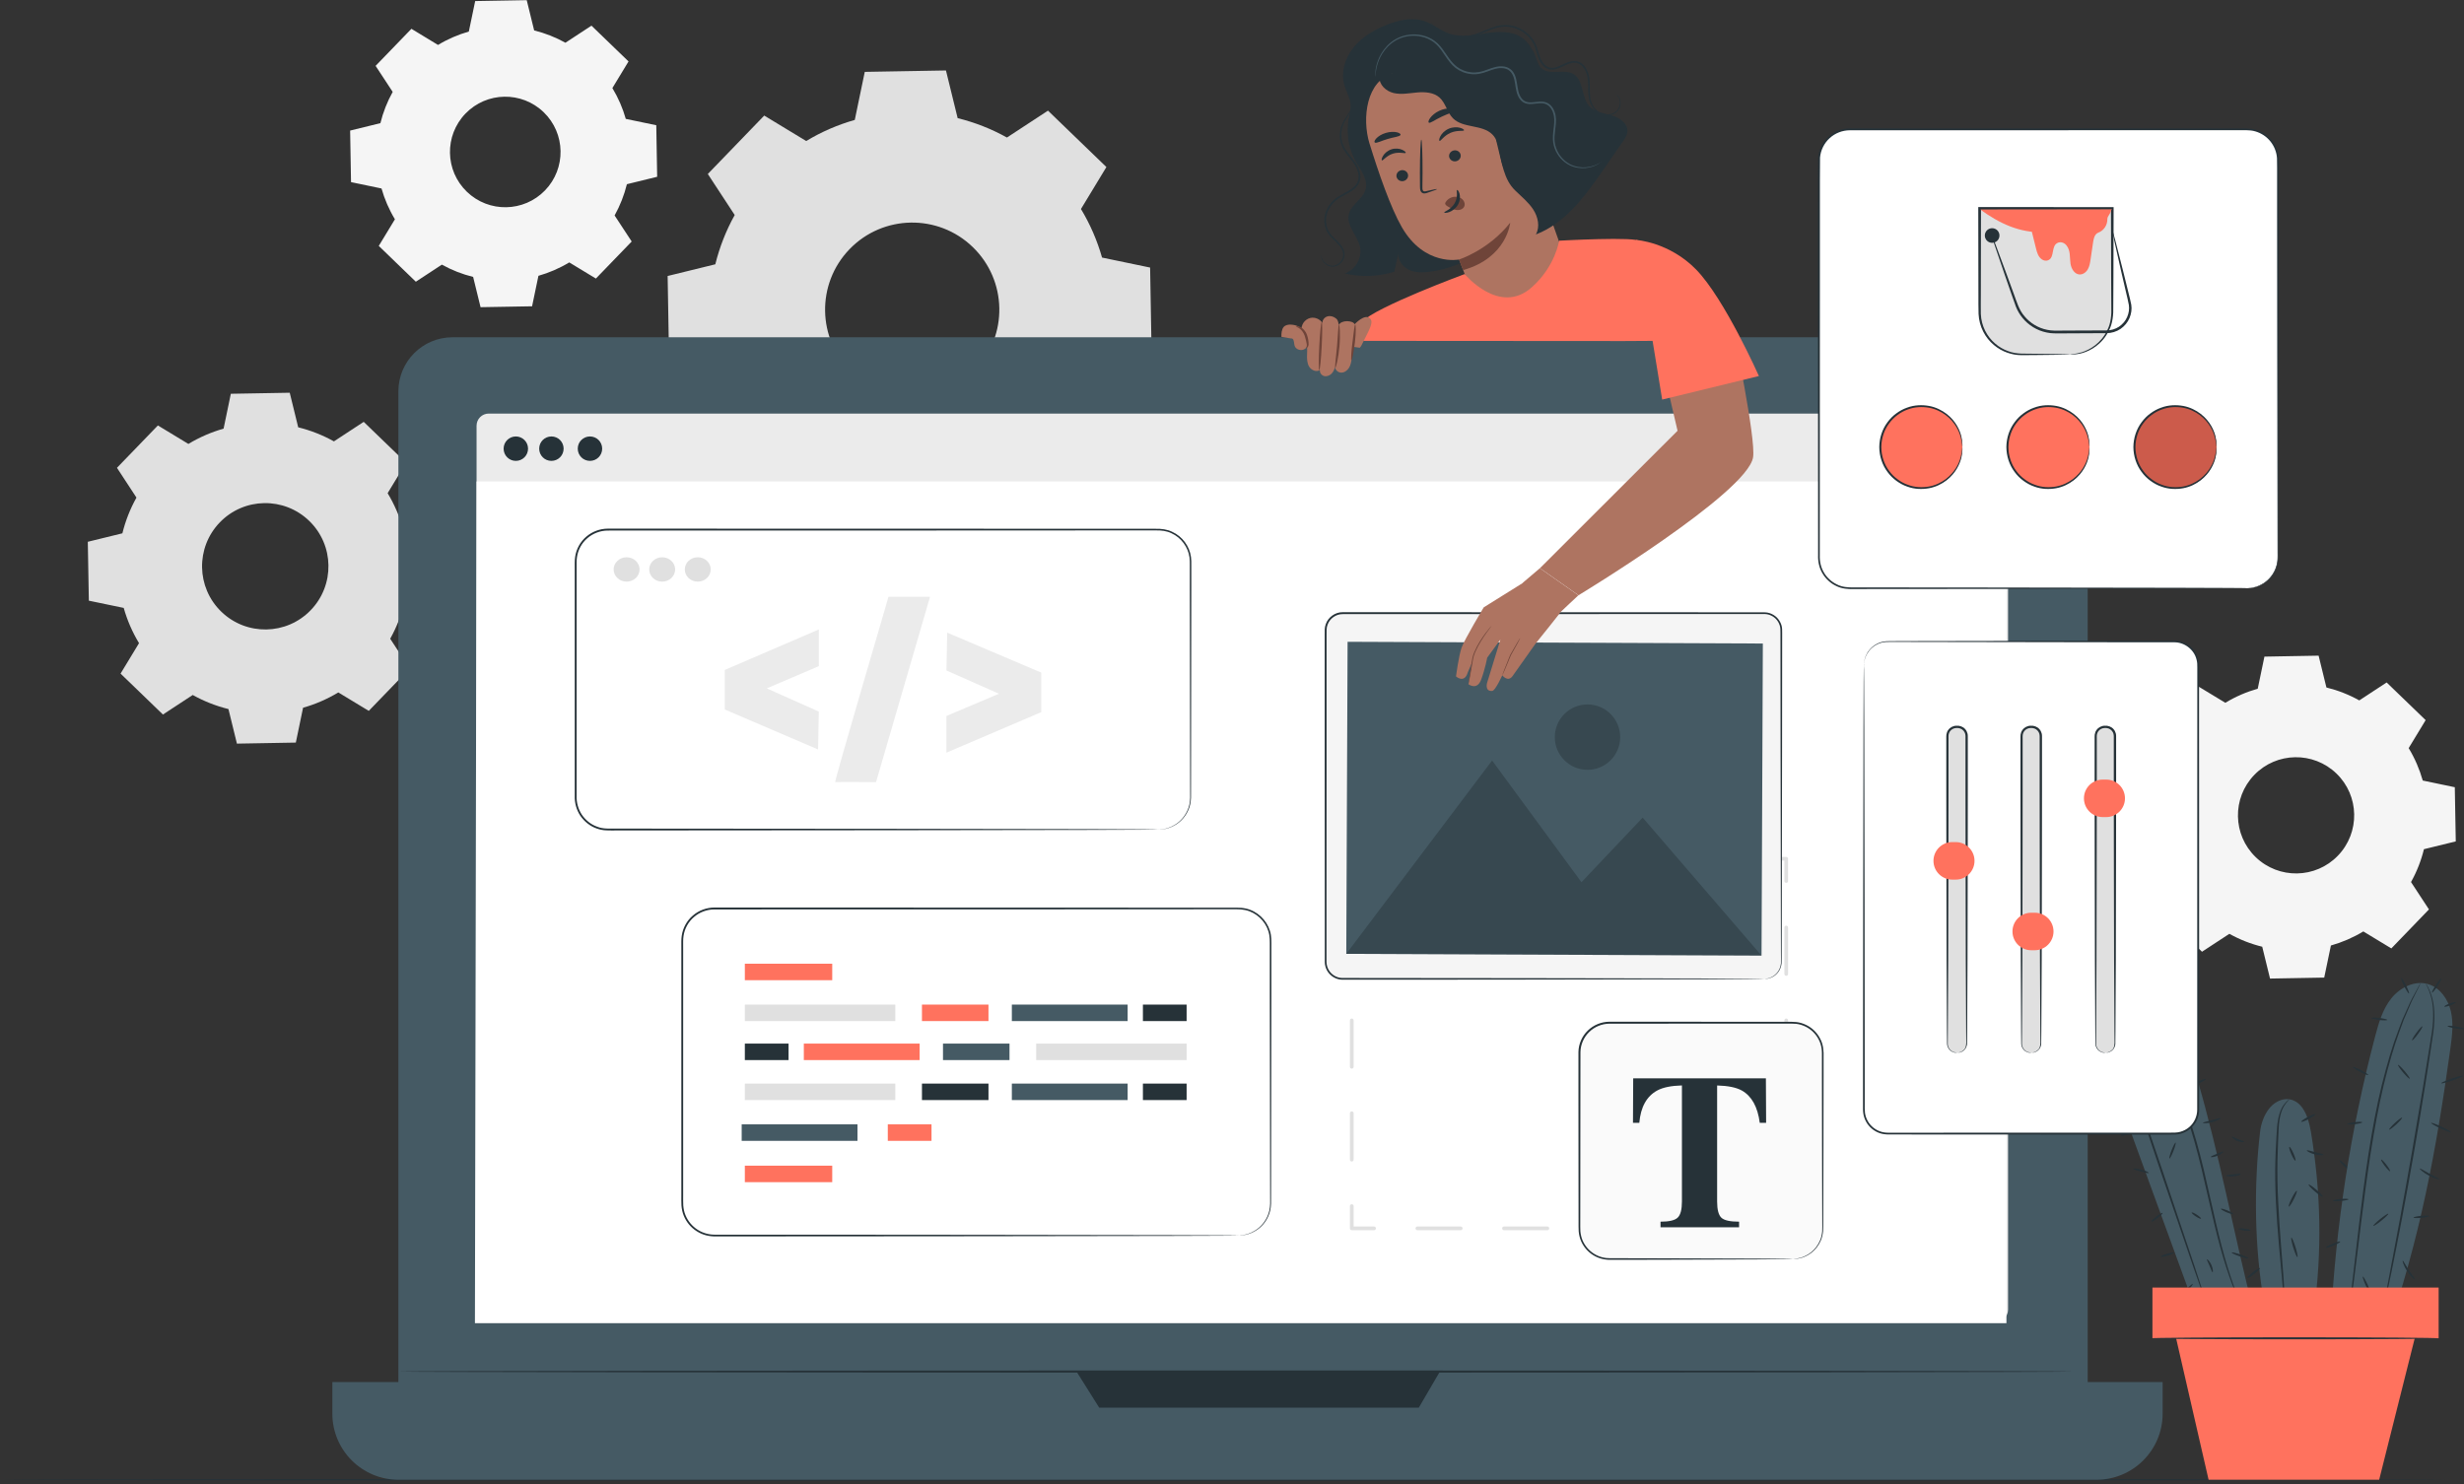 <svg width="493" height="297" viewBox="0 0 493 297" fill="none" xmlns="http://www.w3.org/2000/svg">
<rect x="0" y="0" width="493" height="297" fill="#333333" stroke="none"/>
<g clip-path="url(#clip0_1160_22696)">
<path d="M161.312 28.22C164.381 26.363 167.651 24.958 171.025 24L173.024 14.384L189.268 14.102L191.608 23.643C195.012 24.483 198.334 25.776 201.469 27.522L209.681 22.142L221.37 33.429L216.279 41.827C218.137 44.903 219.542 48.172 220.5 51.546L230.116 53.545L230.398 69.789L220.857 72.13C220.017 75.533 218.724 78.855 216.978 81.991L222.358 90.202L211.07 101.891L202.673 96.801C199.604 98.659 196.327 100.063 192.954 101.022L190.955 110.637L174.71 110.92L172.37 101.378C168.966 100.539 165.645 99.246 162.509 97.499L154.298 102.879L142.609 91.592L147.699 83.195C145.841 80.118 144.437 76.849 143.478 73.475L133.862 71.476L133.58 55.232L143.121 52.891C143.961 49.488 145.254 46.166 147 43.03L141.62 34.819L152.908 23.13L161.305 28.22H161.312ZM169.977 49.867C163.289 56.792 163.482 67.827 170.408 74.515C177.334 81.203 188.369 81.01 195.056 74.084C201.744 67.159 201.551 56.124 194.625 49.436C187.7 42.748 176.665 42.941 169.977 49.867Z" fill="#E0E0E0"/>
<path d="M87.636 8.997C89.583 7.815 91.664 6.924 93.804 6.314L95.075 0.213L105.389 0.035L106.875 6.091C109.038 6.626 111.141 7.444 113.132 8.551L118.341 5.133L125.757 12.296L122.525 17.624C123.706 19.571 124.598 21.652 125.207 23.792L131.308 25.063L131.486 35.377L125.43 36.863C124.895 39.025 124.078 41.128 122.971 43.12L126.389 48.329L119.225 55.745L113.897 52.513C111.95 53.694 109.87 54.586 107.73 55.195L106.459 61.296L96.152 61.474L94.666 55.418C92.504 54.883 90.401 54.066 88.409 52.959L83.2 56.377L75.784 49.213L79.016 43.885C77.835 41.938 76.943 39.858 76.334 37.718L70.233 36.447L70.055 26.133L76.111 24.646C76.646 22.484 77.463 20.381 78.571 18.39L75.152 13.181L82.316 5.764L87.644 8.997H87.636ZM93.135 22.729C88.892 27.128 89.011 34.128 93.41 38.371C97.802 42.615 104.809 42.488 109.052 38.097C113.295 33.705 113.177 26.698 108.777 22.454C104.378 18.211 97.378 18.338 93.135 22.729Z" fill="#F5F5F5"/>
<path d="M445.251 140.643C447.302 139.402 449.479 138.466 451.731 137.826L453.069 131.406L463.91 131.213L465.471 137.581C467.745 138.139 469.959 139.001 472.047 140.167L477.524 136.578L485.326 144.113L481.93 149.716C483.171 151.767 484.108 153.952 484.747 156.203L491.16 157.541L491.353 168.383L484.985 169.943C484.427 172.217 483.565 174.431 482.399 176.519L485.988 181.996L478.46 189.799L472.857 186.403C470.806 187.644 468.621 188.58 466.37 189.219L465.032 195.639L454.191 195.833L452.63 189.464C450.356 188.907 448.142 188.045 446.054 186.878L440.577 190.467L432.775 182.932L436.171 177.329C434.93 175.279 433.993 173.094 433.354 170.842L426.941 169.505L426.748 158.663L433.116 157.102C433.674 154.828 434.536 152.614 435.702 150.526L432.113 145.049L439.641 137.247L445.244 140.643H445.251ZM451.032 155.089C446.574 159.711 446.7 167.075 451.322 171.533C455.944 175.992 463.308 175.866 467.767 171.243C472.226 166.621 472.099 159.257 467.477 154.799C462.855 150.34 455.491 150.467 451.032 155.089Z" fill="#F5F5F5"/>
<path d="M37.691 88.843C39.921 87.498 42.291 86.472 44.736 85.781L46.185 78.804L57.971 78.596L59.665 85.514C62.132 86.123 64.54 87.06 66.813 88.33L72.773 84.422L81.252 92.611L77.558 98.697C78.904 100.926 79.929 103.296 80.62 105.748L87.598 107.197L87.806 118.983L80.888 120.677C80.278 123.144 79.342 125.552 78.071 127.826L81.972 133.785L73.784 142.264L67.69 138.571C65.461 139.916 63.09 140.942 60.638 141.633L59.189 148.61L47.404 148.818L45.709 141.9C43.242 141.291 40.835 140.354 38.561 139.084L32.601 142.992L24.122 134.804L27.816 128.71C26.471 126.481 25.445 124.11 24.754 121.658L17.776 120.209L17.568 108.424L24.487 106.729C25.096 104.262 26.032 101.855 27.303 99.581L23.402 93.621L31.591 85.142L37.684 88.836L37.691 88.843ZM43.978 104.545C39.126 109.568 39.267 117.579 44.29 122.424C49.313 127.276 57.324 127.135 62.169 122.111C67.021 117.088 66.88 109.078 61.857 104.233C56.834 99.38 48.823 99.521 43.978 104.545Z" fill="#E0E0E0"/>
<path d="M489.716 296.131C489.716 296.235 380.079 296.324 244.873 296.324C109.666 296.324 0 296.235 0 296.131C0 296.027 109.614 295.938 244.873 295.938C380.131 295.938 489.716 296.027 489.716 296.131Z" fill="#263238"/>
<path d="M439.533 215.571C438.107 210.711 434.332 208.199 430.066 208.125C426.21 208.965 424.857 212.851 424.553 216.782C424.248 220.72 425.623 224.57 426.975 228.278C431.315 240.182 435.662 252.087 440.002 263.991C443.628 263.449 447.262 262.899 450.888 262.356C446.779 246.335 444.185 231.436 439.526 215.571H439.533Z" fill="#455A64"/>
<path d="M430.214 207.806C430.252 207.836 429.657 208.386 428.966 209.634C428.275 210.867 427.576 212.874 427.532 215.423C427.465 217.971 428.156 220.974 429.241 224.169C430.333 227.386 431.53 230.909 432.786 234.617C435.267 242.025 437.512 248.728 439.161 253.625C439.949 256.033 440.588 257.995 441.049 259.399C441.257 260.053 441.42 260.581 441.539 260.974C441.651 261.339 441.695 261.532 441.688 261.532C441.673 261.532 441.599 261.353 441.465 260.997C441.324 260.603 441.138 260.09 440.9 259.444C440.41 258.047 439.726 256.1 438.894 253.707C437.222 248.817 434.933 242.13 432.407 234.736C431.158 231.028 429.969 227.498 428.892 224.273C427.822 221.055 427.153 218.001 427.249 215.4C427.331 212.8 428.089 210.778 428.832 209.545C429.575 208.296 430.214 207.791 430.214 207.791V207.806Z" fill="#263238"/>
<path d="M448.464 261.287C448.464 261.287 448.36 261.116 448.196 260.774C448.04 260.432 447.788 259.927 447.513 259.258C446.94 257.935 446.19 255.981 445.395 253.529C444.6 251.077 443.797 248.104 443.002 244.79C442.237 241.468 441.39 237.827 440.505 234C439.591 230.181 438.595 226.577 437.481 223.367C436.366 220.156 435.155 217.34 433.951 215.074C432.755 212.8 431.625 211.046 430.793 209.879C430.392 209.285 430.035 208.854 429.82 208.542C429.597 208.237 429.485 208.074 429.493 208.059C429.5 208.051 429.634 208.2 429.879 208.49C430.117 208.787 430.496 209.203 430.919 209.783C431.804 210.927 432.97 212.666 434.204 214.933C435.445 217.199 436.693 220.023 437.83 223.24C438.967 226.458 439.978 230.077 440.892 233.904C441.769 237.731 442.601 241.379 443.359 244.708C444.132 248.023 444.904 250.988 445.662 253.447C446.413 255.907 447.119 257.869 447.654 259.206C447.906 259.882 448.137 260.388 448.271 260.744C448.412 261.094 448.479 261.287 448.464 261.294V261.287Z" fill="#263238"/>
<path d="M427.101 226.466C427.131 226.57 426.544 226.838 425.793 227.046C425.043 227.261 424.404 227.35 424.374 227.239C424.344 227.135 424.931 226.875 425.682 226.659C426.433 226.444 427.072 226.355 427.101 226.466Z" fill="#263238"/>
<path d="M425.645 219.049C425.645 219.161 424.82 219.243 423.809 219.324C422.799 219.406 421.974 219.458 421.952 219.347C421.929 219.243 422.747 219.005 423.772 218.923C424.805 218.841 425.645 218.938 425.637 219.049H425.645Z" fill="#263238"/>
<path d="M426.602 212.184C426.535 212.273 425.925 211.909 425.242 211.374C424.558 210.839 424.06 210.333 424.127 210.252C424.194 210.163 424.803 210.527 425.487 211.062C426.171 211.597 426.669 212.102 426.602 212.184Z" fill="#263238"/>
<path d="M429.679 205.741C429.79 205.763 429.783 206.29 429.79 206.937C429.79 207.583 429.82 208.111 429.708 208.133C429.604 208.156 429.396 207.628 429.389 206.937C429.381 206.246 429.575 205.711 429.679 205.733V205.741Z" fill="#263238"/>
<path d="M436.621 208.439C436.718 208.498 436.473 209.048 436.071 209.665C435.677 210.282 435.276 210.735 435.187 210.676C435.09 210.616 435.336 210.066 435.737 209.449C436.131 208.833 436.532 208.379 436.621 208.439Z" fill="#263238"/>
<path d="M441.346 215.943C441.39 216.047 440.84 216.396 440.112 216.723C439.384 217.058 438.76 217.243 438.708 217.139C438.663 217.035 439.213 216.686 439.941 216.359C440.669 216.025 441.294 215.839 441.346 215.943Z" fill="#263238"/>
<path d="M444.355 223.739C444.407 223.836 443.671 224.296 442.653 224.564C441.635 224.839 440.773 224.809 440.766 224.705C440.758 224.593 441.576 224.437 442.549 224.177C443.53 223.917 444.31 223.635 444.355 223.739Z" fill="#263238"/>
<path d="M431.938 221.992C431.834 221.962 431.886 221.412 432.057 220.766C432.235 220.119 432.458 219.614 432.57 219.644C432.674 219.674 432.622 220.223 432.451 220.87C432.273 221.516 432.05 222.022 431.938 221.992Z" fill="#263238"/>
<path d="M434.063 231.845C433.959 231.807 434.153 231.057 434.494 230.18C434.836 229.303 435.193 228.62 435.297 228.664C435.401 228.701 435.208 229.452 434.866 230.329C434.524 231.206 434.167 231.889 434.063 231.845Z" fill="#263238"/>
<path d="M429.925 234.736C429.888 234.84 429.182 234.684 428.335 234.454C427.488 234.224 426.797 234.016 426.819 233.904C426.834 233.793 427.569 233.837 428.439 234.068C429.308 234.298 429.962 234.632 429.925 234.736Z" fill="#263238"/>
<path d="M432.697 242.732C432.764 242.821 432.318 243.281 431.694 243.764C431.069 244.247 430.512 244.567 430.438 244.485C430.363 244.403 430.817 243.935 431.441 243.452C432.065 242.969 432.622 242.65 432.697 242.732Z" fill="#263238"/>
<path d="M434.984 250.72C435.014 250.824 434.442 251.084 433.713 251.292C432.978 251.5 432.361 251.59 432.331 251.478C432.301 251.367 432.874 251.114 433.602 250.906C434.338 250.698 434.954 250.609 434.984 250.72Z" fill="#263238"/>
<path d="M444.84 230.471C444.899 230.561 444.424 230.977 443.71 231.274C442.997 231.579 442.365 231.631 442.343 231.527C442.313 231.415 442.878 231.192 443.554 230.902C444.23 230.62 444.78 230.375 444.84 230.464V230.471Z" fill="#263238"/>
<path d="M446.868 242.963C446.823 243.067 446.229 242.91 445.53 242.621C444.839 242.331 444.312 242.004 444.356 241.907C444.401 241.803 444.995 241.959 445.694 242.249C446.385 242.539 446.912 242.866 446.868 242.963Z" fill="#263238"/>
<path d="M449.913 251.835C449.876 251.939 449.088 251.76 448.152 251.441C447.216 251.114 446.488 250.772 446.525 250.661C446.562 250.557 447.35 250.735 448.286 251.054C449.222 251.381 449.95 251.723 449.913 251.827V251.835Z" fill="#263238"/>
<path d="M435.773 259.459C435.714 259.362 436.412 258.849 437.215 258.158C438.017 257.475 438.634 256.865 438.723 256.94C438.805 257.007 438.314 257.757 437.475 258.463C436.643 259.176 435.825 259.548 435.773 259.451V259.459Z" fill="#263238"/>
<path d="M442.693 254.599C442.581 254.614 442.403 254.019 442.098 253.328C441.801 252.637 441.489 252.095 441.578 252.028C441.66 251.961 442.143 252.422 442.47 253.172C442.797 253.915 442.804 254.592 442.693 254.599Z" fill="#263238"/>
<path d="M440.373 243.877C440.314 243.966 439.846 243.773 439.333 243.431C438.82 243.089 438.449 242.74 438.508 242.651C438.568 242.561 439.036 242.755 439.556 243.096C440.069 243.438 440.44 243.788 440.381 243.877H440.373Z" fill="#263238"/>
<path d="M448.345 234.959C448.374 235.063 447.735 235.323 446.903 235.412C446.071 235.501 445.387 235.382 445.395 235.278C445.395 235.167 446.056 235.1 446.859 235.011C447.661 234.929 448.315 234.847 448.345 234.959Z" fill="#263238"/>
<path d="M449.008 228.479C449.008 228.583 448.354 228.628 447.618 228.33C446.89 228.033 446.451 227.543 446.526 227.461C446.6 227.372 447.105 227.684 447.774 227.959C448.435 228.234 449.015 228.367 449.008 228.486V228.479Z" fill="#263238"/>
<path d="M450.271 246.233C450.256 246.344 449.706 246.359 449.038 246.27C448.376 246.181 447.849 246.017 447.864 245.906C447.878 245.794 448.428 245.779 449.097 245.868C449.758 245.958 450.286 246.121 450.271 246.233Z" fill="#263238"/>
<path d="M470.267 234.312C470.193 234.393 469.643 233.992 469.048 233.412C468.454 232.84 468.038 232.305 468.112 232.223C468.186 232.142 468.736 232.543 469.331 233.123C469.925 233.695 470.341 234.23 470.267 234.312Z" fill="#263238"/>
<path d="M490.288 209.739C490.622 207.302 490.927 204.79 490.377 202.39C489.819 199.989 488.229 197.678 485.874 196.958C483.184 196.133 480.219 197.597 478.457 199.796C476.704 201.988 475.909 204.782 475.195 207.502C470.276 226.243 467.304 245.489 466.33 264.832L477.395 267.463C484.216 247.8 487.441 230.36 490.288 209.739Z" fill="#455A64"/>
<path d="M484.321 196.727C484.321 196.727 484.306 196.786 484.254 196.898C484.195 197.032 484.113 197.188 484.024 197.388C483.794 197.842 483.489 198.466 483.095 199.254C482.902 199.662 482.649 200.101 482.434 200.606C482.218 201.111 481.981 201.661 481.728 202.256C481.475 202.85 481.2 203.482 480.918 204.143C480.665 204.827 480.405 205.555 480.13 206.313C478.993 209.345 477.931 213.053 476.92 217.207C475.917 221.368 475.077 226.005 474.304 230.88C472.803 240.651 471.874 249.561 471.012 255.989C470.589 259.207 470.232 261.8 469.942 263.591C469.801 264.46 469.69 265.144 469.608 265.649C469.571 265.865 469.534 266.043 469.511 266.184C469.489 266.303 469.474 266.363 469.467 266.363C469.467 266.363 469.467 266.296 469.467 266.177C469.482 266.028 469.504 265.857 469.526 265.634C469.593 265.129 469.675 264.438 469.786 263.561C470.032 261.763 470.344 259.162 470.73 255.944C471.518 249.509 472.402 240.599 473.903 230.805C474.676 225.916 475.53 221.279 476.556 217.11C477.596 212.949 478.681 209.233 479.863 206.201C480.153 205.444 480.42 204.723 480.68 204.032C480.977 203.363 481.26 202.739 481.527 202.144C481.787 201.557 482.04 201.015 482.263 200.502C482.493 199.997 482.753 199.566 482.961 199.164C483.385 198.392 483.712 197.775 483.957 197.329C484.069 197.136 484.15 196.987 484.225 196.853C484.284 196.749 484.321 196.697 484.329 196.697L484.321 196.727Z" fill="#263238"/>
<path d="M485.36 196.83C485.36 196.83 485.984 197.603 486.512 199.282C487.069 200.947 487.27 203.54 486.853 206.632C485.969 212.799 484.617 221.285 482.989 230.648C481.362 240.011 479.735 248.453 478.494 254.554C477.869 257.601 477.349 260.068 476.978 261.769C476.792 262.594 476.643 263.241 476.539 263.724C476.487 263.924 476.45 264.095 476.413 264.229C476.383 264.34 476.361 264.4 476.354 264.4C476.354 264.4 476.353 264.34 476.368 264.222C476.391 264.08 476.42 263.909 476.45 263.709C476.539 263.226 476.666 262.564 476.814 261.74C477.149 259.993 477.624 257.534 478.204 254.502C479.378 248.386 480.953 239.937 482.581 230.582C484.208 221.226 485.612 212.74 486.564 206.602C487.017 203.533 486.853 200.991 486.356 199.334C485.88 197.67 485.3 196.867 485.352 196.838L485.36 196.83Z" fill="#263238"/>
<path d="M490.405 226.591C490.36 226.695 489.432 226.353 488.332 225.84C487.232 225.328 486.385 224.83 486.429 224.726C486.474 224.622 487.403 224.963 488.503 225.476C489.602 225.989 490.45 226.487 490.405 226.591Z" fill="#263238"/>
<path d="M492.829 215.29C492.866 215.394 491.915 215.81 490.703 216.226C489.492 216.635 488.482 216.888 488.444 216.776C488.407 216.672 489.358 216.256 490.57 215.84C491.781 215.431 492.792 215.179 492.829 215.29Z" fill="#263238"/>
<path d="M493.007 205.889C492.992 206 492.234 205.963 491.328 205.814C490.421 205.666 489.693 205.458 489.715 205.346C489.73 205.235 490.488 205.272 491.395 205.42C492.301 205.569 493.03 205.777 493.007 205.889Z" fill="#263238"/>
<path d="M481.995 198.822C481.899 198.874 481.46 198.213 481.029 197.351C480.591 196.489 480.323 195.746 480.42 195.701C480.517 195.657 480.955 196.311 481.386 197.173C481.825 198.035 482.092 198.77 481.995 198.822Z" fill="#263238"/>
<path d="M477.638 204.106C477.624 204.218 476.903 204.225 476.033 204.121C475.157 204.017 474.458 203.846 474.473 203.735C474.488 203.623 475.209 203.616 476.078 203.72C476.955 203.824 477.653 203.995 477.638 204.106Z" fill="#263238"/>
<path d="M473.833 215.133C473.781 215.23 473.053 214.955 472.198 214.516C471.344 214.078 470.697 213.639 470.749 213.543C470.801 213.446 471.529 213.721 472.384 214.16C473.231 214.598 473.885 215.036 473.833 215.133Z" fill="#263238"/>
<path d="M472.645 224.6C472.66 224.711 471.999 224.875 471.174 224.971C470.349 225.068 469.665 225.053 469.651 224.941C469.636 224.83 470.297 224.667 471.122 224.57C471.947 224.473 472.63 224.488 472.645 224.6Z" fill="#263238"/>
<path d="M469.889 240.004C469.896 240.116 469.198 240.264 468.329 240.339C467.459 240.413 466.746 240.383 466.738 240.272C466.731 240.16 467.429 240.012 468.299 239.937C469.168 239.863 469.882 239.893 469.889 240.004Z" fill="#263238"/>
<path d="M468.225 248.491C468.27 248.595 467.668 248.944 466.88 249.263C466.093 249.59 465.424 249.769 465.379 249.665C465.335 249.561 465.937 249.211 466.724 248.892C467.512 248.565 468.181 248.387 468.225 248.491Z" fill="#263238"/>
<path d="M474.31 258.88C474.205 258.924 473.782 258.196 473.351 257.26C472.92 256.316 472.66 255.513 472.756 255.469C472.86 255.424 473.284 256.152 473.715 257.089C474.146 258.032 474.406 258.835 474.31 258.88Z" fill="#263238"/>
<path d="M477.848 242.903C477.915 242.992 477.305 243.602 476.48 244.271C475.656 244.939 474.927 245.415 474.86 245.326C474.794 245.237 475.403 244.627 476.228 243.959C477.053 243.29 477.773 242.814 477.848 242.903Z" fill="#263238"/>
<path d="M478.205 234.379C478.116 234.446 477.647 233.978 477.157 233.339C476.666 232.7 476.34 232.12 476.429 232.053C476.518 231.986 476.986 232.455 477.476 233.094C477.967 233.733 478.294 234.312 478.205 234.379Z" fill="#263238"/>
<path d="M480.614 223.671C480.688 223.753 480.168 224.355 479.455 225.016C478.742 225.678 478.102 226.146 478.021 226.064C477.946 225.982 478.467 225.38 479.18 224.719C479.893 224.058 480.532 223.59 480.614 223.671Z" fill="#263238"/>
<path d="M482.136 215.876C482.054 215.95 481.459 215.386 480.813 214.62C480.166 213.855 479.713 213.179 479.802 213.104C479.884 213.03 480.478 213.595 481.125 214.36C481.771 215.125 482.225 215.802 482.136 215.876Z" fill="#263238"/>
<path d="M484.669 205.392C484.758 205.459 484.372 206.142 483.799 206.915C483.235 207.688 482.7 208.268 482.61 208.201C482.521 208.134 482.908 207.45 483.48 206.678C484.045 205.905 484.58 205.325 484.669 205.392Z" fill="#263238"/>
<path d="M488.489 195.814C488.578 195.873 488.229 196.564 487.709 197.345C487.181 198.132 486.683 198.719 486.594 198.652C486.505 198.593 486.854 197.902 487.374 197.122C487.902 196.334 488.4 195.747 488.489 195.814Z" fill="#263238"/>
<path d="M491.342 200.591C491.379 200.695 490.904 200.97 490.272 201.2C489.641 201.431 489.106 201.535 489.068 201.431C489.031 201.327 489.507 201.052 490.139 200.822C490.77 200.591 491.305 200.487 491.342 200.591Z" fill="#263238"/>
<path d="M488.087 235.992C488.058 236.096 487.055 235.858 485.947 235.256C484.84 234.654 484.09 233.941 484.156 233.859C484.231 233.77 485.063 234.32 486.133 234.899C487.203 235.487 488.125 235.88 488.087 235.992Z" fill="#263238"/>
<path d="M486.043 243.356C486.051 243.467 485.36 243.623 484.49 243.713C483.621 243.794 482.907 243.772 482.893 243.668C482.885 243.557 483.576 243.401 484.446 243.311C485.315 243.23 486.028 243.252 486.043 243.356Z" fill="#263238"/>
<path d="M483.191 256.057C483.117 256.131 482.314 255.47 481.623 254.399C480.925 253.329 480.642 252.326 480.739 252.297C480.851 252.252 481.289 253.158 481.958 254.184C482.627 255.217 483.273 255.982 483.184 256.064L483.191 256.057Z" fill="#263238"/>
<path d="M464.606 260.232C464.539 260.143 465.044 259.675 465.728 259.192C466.411 258.709 467.021 258.389 467.088 258.486C467.154 258.575 466.649 259.043 465.965 259.526C465.282 260.009 464.672 260.329 464.613 260.232H464.606Z" fill="#263238"/>
<path d="M462.338 226.361C461.892 223.664 460.784 220.431 458.087 220C456.482 219.74 454.869 220.684 453.911 221.984C452.945 223.292 452.387 224.882 452.202 226.495C450.953 237.144 451.013 249.531 453.064 261.108L462.962 262.557C464.634 250.274 464.374 238.585 462.345 226.354L462.338 226.361Z" fill="#455A64"/>
<path d="M458.079 220C458.116 220.037 457.61 220.386 457.038 221.278C456.466 222.177 456.035 223.678 455.931 225.588C455.849 227.497 455.73 229.794 455.678 232.32C455.634 234.854 455.678 237.641 455.827 240.569C456.109 246.417 456.622 251.708 456.882 255.542C457.016 257.459 457.098 259.012 457.142 260.09C457.157 260.58 457.165 260.989 457.172 261.331C457.172 261.613 457.172 261.762 457.15 261.762C457.135 261.762 457.113 261.613 457.076 261.331C457.046 260.996 457.009 260.588 456.957 260.097C456.853 258.953 456.719 257.422 456.555 255.564C456.221 251.737 455.656 246.454 455.366 240.583C455.225 237.648 455.188 234.854 455.255 232.305C455.277 231.035 455.351 229.823 455.411 228.694C455.485 227.572 455.515 226.517 455.604 225.551C455.753 223.619 456.243 222.065 456.882 221.174C457.521 220.282 458.079 219.992 458.079 219.992V220Z" fill="#263238"/>
<path d="M463.236 222.994C463.296 223.105 462.716 223.529 461.951 223.937C461.178 224.346 460.509 224.591 460.45 224.48C460.39 224.368 460.97 223.945 461.735 223.536C462.508 223.127 463.177 222.882 463.236 222.994Z" fill="#263238"/>
<path d="M464.923 231.094C464.923 231.221 464.105 231.265 463.147 231.02C462.188 230.775 461.497 230.336 461.556 230.225C461.608 230.106 462.351 230.344 463.265 230.574C464.179 230.812 464.937 230.968 464.93 231.094H464.923Z" fill="#263238"/>
<path d="M464.745 239.491C464.663 239.588 463.957 239.12 463.177 238.451C462.389 237.782 461.825 237.158 461.906 237.061C461.988 236.965 462.694 237.433 463.474 238.102C464.262 238.771 464.827 239.395 464.745 239.491Z" fill="#263238"/>
<path d="M487.925 257.668H430.662V267.819H487.925V257.668Z" fill="#FF725E"/>
<path d="M434.934 265.805L441.896 296.13H476.027L483.651 265.805H434.934Z" fill="#FF725E"/>
<path d="M487.895 267.826C487.895 267.937 474.98 268.026 459.048 268.026C443.116 268.026 430.201 267.937 430.201 267.826C430.201 267.714 443.116 267.625 459.048 267.625C474.98 267.625 487.895 267.714 487.895 267.826Z" fill="#263238"/>
<path d="M459.268 232.275C459.149 232.327 458.785 231.748 458.45 230.982C458.116 230.217 457.938 229.556 458.056 229.511C458.175 229.459 458.539 230.039 458.874 230.804C459.208 231.569 459.387 232.231 459.268 232.275Z" fill="#263238"/>
<path d="M457.946 241.468C457.834 241.409 458.094 240.658 458.54 239.781C458.979 238.904 459.424 238.243 459.543 238.303C459.655 238.362 459.395 239.113 458.949 239.989C458.51 240.866 458.065 241.528 457.946 241.468Z" fill="#263238"/>
<path d="M459.671 251.575C459.552 251.612 459.18 250.772 458.846 249.695C458.512 248.617 458.341 247.718 458.46 247.681C458.579 247.644 458.95 248.483 459.284 249.561C459.619 250.638 459.79 251.538 459.671 251.575Z" fill="#263238"/>
<path d="M449.644 255.758C449.562 255.662 450.06 255.142 450.743 254.592C451.434 254.049 452.051 253.685 452.133 253.789C452.215 253.886 451.717 254.406 451.026 254.956C450.335 255.498 449.718 255.862 449.636 255.758H449.644Z" fill="#263238"/>
<path d="M406.88 67.496H90.536C84.556 67.496 79.709 72.344 79.709 78.323V280.185C79.709 286.165 84.556 291.012 90.536 291.012H406.88C412.859 291.012 417.706 286.165 417.706 280.185V78.323C417.706 72.344 412.859 67.496 406.88 67.496Z" fill="#455A64"/>
<path d="M66.505 276.574H432.703V282.905C432.703 290.203 426.781 296.133 419.476 296.133H79.725C72.428 296.133 66.498 290.21 66.498 282.905V276.574H66.505Z" fill="#455A64"/>
<path d="M215.391 274.479L219.931 281.709H283.874L288.095 274.479H215.391Z" fill="#263238"/>
<path d="M97.781 82.766H399.345C400.69 82.766 401.775 83.858 401.775 85.195V262.09C401.775 263.435 400.682 264.52 399.345 264.52H97.781C96.436 264.52 95.352 263.427 95.352 262.09V85.195C95.352 83.85 96.444 82.766 97.781 82.766Z" fill="#EBEBEB"/>
<path d="M401.449 264.795H95.025L95.352 96.35H401.449V264.795Z" fill="white"/>
<path d="M120.485 89.788C120.485 91.141 119.393 92.233 118.04 92.233C116.688 92.233 115.596 91.141 115.596 89.788C115.596 88.436 116.688 87.344 118.04 87.344C119.393 87.344 120.485 88.436 120.485 89.788Z" fill="#263238"/>
<path d="M105.653 89.788C105.653 91.141 104.561 92.233 103.208 92.233C101.856 92.233 100.764 91.141 100.764 89.788C100.764 88.436 101.863 87.344 103.208 87.344C104.553 87.344 105.653 88.436 105.653 89.788Z" fill="#263238"/>
<path d="M112.77 89.788C112.77 91.141 111.678 92.233 110.326 92.233C108.973 92.233 107.881 91.141 107.881 89.788C107.881 88.436 108.973 87.344 110.326 87.344C111.678 87.344 112.77 88.436 112.77 89.788Z" fill="#263238"/>
<path d="M414.809 274.477C414.809 274.596 339.793 274.693 247.27 274.693C154.747 274.693 79.717 274.596 79.717 274.477C79.717 274.358 154.718 274.262 247.27 274.262C339.823 274.262 414.809 274.358 414.809 274.477Z" fill="#263238"/>
<path d="M357.391 246.196H352.932C352.724 246.196 352.561 246.032 352.561 245.824C352.561 245.616 352.724 245.453 352.932 245.453H357.019V241.366C357.019 241.158 357.183 240.994 357.391 240.994C357.599 240.994 357.762 241.158 357.762 241.366V245.824C357.762 246.032 357.599 246.196 357.391 246.196Z" fill="#E0E0E0"/>
<path d="M344.268 246.196H335.604C335.395 246.196 335.232 246.033 335.232 245.825C335.232 245.617 335.395 245.453 335.604 245.453H344.268C344.476 245.453 344.64 245.617 344.64 245.825C344.64 246.033 344.476 246.196 344.268 246.196ZM326.932 246.196H318.267C318.059 246.196 317.896 246.033 317.896 245.825C317.896 245.617 318.059 245.453 318.267 245.453H326.932C327.14 245.453 327.303 245.617 327.303 245.825C327.303 246.033 327.14 246.196 326.932 246.196ZM309.595 246.196H300.923C300.715 246.196 300.552 246.033 300.552 245.825C300.552 245.617 300.715 245.453 300.923 245.453H309.595C309.803 245.453 309.967 245.617 309.967 245.825C309.967 246.033 309.803 246.196 309.595 246.196ZM292.259 246.196H283.594C283.386 246.196 283.223 246.033 283.223 245.825C283.223 245.617 283.386 245.453 283.594 245.453H292.259C292.467 245.453 292.63 245.617 292.63 245.825C292.63 246.033 292.467 246.196 292.259 246.196Z" fill="#E0E0E0"/>
<path d="M274.922 246.196H270.463C270.255 246.196 270.092 246.032 270.092 245.824V241.366C270.092 241.158 270.255 240.994 270.463 240.994C270.671 240.994 270.835 241.158 270.835 241.366V245.453H274.922C275.13 245.453 275.293 245.616 275.293 245.824C275.293 246.032 275.13 246.196 274.922 246.196Z" fill="#E0E0E0"/>
<path d="M270.463 232.447C270.255 232.447 270.092 232.284 270.092 232.076V222.787C270.092 222.579 270.255 222.415 270.463 222.415C270.671 222.415 270.835 222.579 270.835 222.787V232.076C270.835 232.284 270.671 232.447 270.463 232.447ZM270.463 213.862C270.255 213.862 270.092 213.699 270.092 213.491V204.202C270.092 203.994 270.255 203.831 270.463 203.831C270.671 203.831 270.835 203.994 270.835 204.202V213.491C270.835 213.699 270.671 213.862 270.463 213.862ZM270.463 195.278C270.255 195.278 270.092 195.114 270.092 194.906V185.61C270.092 185.402 270.255 185.238 270.463 185.238C270.671 185.238 270.835 185.402 270.835 185.61V194.906C270.835 195.114 270.671 195.278 270.463 195.278Z" fill="#E0E0E0"/>
<path d="M270.463 176.686C270.255 176.686 270.092 176.523 270.092 176.315V171.856C270.092 171.648 270.255 171.484 270.463 171.484H274.922C275.13 171.484 275.293 171.648 275.293 171.856C275.293 172.064 275.13 172.227 274.922 172.227H270.835V176.315C270.835 176.523 270.671 176.686 270.463 176.686Z" fill="#E0E0E0"/>
<path d="M344.268 172.227H335.603C335.395 172.227 335.232 172.064 335.232 171.856C335.232 171.648 335.395 171.484 335.603 171.484H344.268C344.476 171.484 344.639 171.648 344.639 171.856C344.639 172.064 344.476 172.227 344.268 172.227ZM326.931 172.227H318.267C318.059 172.227 317.895 172.064 317.895 171.856C317.895 171.648 318.059 171.484 318.267 171.484H326.931C327.139 171.484 327.303 171.648 327.303 171.856C327.303 172.064 327.139 172.227 326.931 172.227ZM309.595 172.227H300.93C300.722 172.227 300.559 172.064 300.559 171.856C300.559 171.648 300.722 171.484 300.93 171.484H309.595C309.803 171.484 309.966 171.648 309.966 171.856C309.966 172.064 309.803 172.227 309.595 172.227ZM292.258 172.227H283.586C283.378 172.227 283.215 172.064 283.215 171.856C283.215 171.648 283.378 171.484 283.586 171.484H292.258C292.466 171.484 292.63 171.648 292.63 171.856C292.63 172.064 292.466 172.227 292.258 172.227Z" fill="#E0E0E0"/>
<path d="M357.391 176.686C357.183 176.686 357.019 176.523 357.019 176.315V172.227H352.932C352.724 172.227 352.561 172.064 352.561 171.856C352.561 171.648 352.724 171.484 352.932 171.484H357.391C357.599 171.484 357.762 171.648 357.762 171.856V176.315C357.762 176.523 357.599 176.686 357.391 176.686Z" fill="#E0E0E0"/>
<path d="M357.391 232.448C357.183 232.448 357.02 232.284 357.02 232.076V222.78C357.02 222.572 357.183 222.408 357.391 222.408C357.599 222.408 357.763 222.572 357.763 222.78V232.076C357.763 232.284 357.599 232.448 357.391 232.448ZM357.391 213.863C357.183 213.863 357.02 213.699 357.02 213.491V204.202C357.02 203.994 357.183 203.831 357.391 203.831C357.599 203.831 357.763 203.994 357.763 204.202V213.491C357.763 213.699 357.599 213.863 357.391 213.863ZM357.391 195.278C357.183 195.278 357.02 195.114 357.02 194.906V185.618C357.02 185.41 357.183 185.246 357.391 185.246C357.599 185.246 357.763 185.41 357.763 185.618V194.906C357.763 195.114 357.599 195.278 357.391 195.278Z" fill="#E0E0E0"/>
<path d="M270.998 20.322C269.111 24.067 269.222 28.727 271.28 32.353C272.284 34.114 273.77 35.957 273.227 37.911C272.692 39.851 270.344 40.913 269.876 42.868C269.326 45.171 271.615 47.133 272.113 49.437C272.581 51.599 271.184 54.022 269.059 54.72C272.306 55.508 275.776 55.389 278.964 54.371C279.269 53.026 279.581 51.688 279.886 50.343C279.492 51.785 280.495 53.316 281.84 53.962C283.177 54.609 284.753 54.564 286.239 54.364C293.328 53.383 299.867 48.894 303.323 42.638" fill="#263238"/>
<path d="M313.191 20.086C312.069 18.904 310.687 17.975 309.699 16.682C307.573 13.903 307.455 9.697 304.631 7.631C302.617 6.16 299.868 6.271 297.386 6.636C294.904 7 292.31 7.542 289.947 6.725C288.216 6.13 286.789 4.852 285.058 4.25C282.591 3.388 279.841 4.005 277.404 4.986C274.899 5.989 272.492 7.408 270.805 9.511C269.118 11.614 268.241 14.468 268.977 17.039C269.334 18.295 270.055 19.447 270.211 20.739C270.381 22.166 269.861 23.586 269.802 25.02C269.676 28.052 271.905 31.002 274.862 31.715L301.636 45.21C305.76 44.86 313.518 39.25 315.019 35.401C316.52 31.544 316.022 23.08 313.199 20.093L313.191 20.086Z" fill="#263238"/>
<path d="M274.023 28.779C272.426 23.592 273.451 16.094 278.734 14.675L296.108 12.579C297.713 12.149 299.37 13.011 299.928 14.563L313.125 51.696C313.125 51.696 313.578 52.209 314.173 51.585C314.329 51.421 314.596 51.555 314.559 51.77C313.979 55.218 314.656 63.266 304.252 63.957C301.926 64.113 297.364 64.291 296.063 62.137L293.596 56.214C292.4 53.16 291.924 51.904 291.932 51.934C291.932 51.934 285.014 53.353 280.466 45.439C278.207 41.501 275.807 34.538 274.031 28.779H274.023Z" fill="#AE7461"/>
<path d="M279.462 35.511C279.655 36.091 280.316 36.395 280.926 36.202C281.535 36.002 281.877 35.377 281.676 34.798C281.483 34.218 280.822 33.914 280.212 34.107C279.603 34.307 279.261 34.932 279.454 35.511H279.462Z" fill="#263238"/>
<path d="M289.993 31.544C290.186 32.124 290.848 32.429 291.457 32.236C292.066 32.035 292.408 31.411 292.208 30.831C292.014 30.252 291.353 29.947 290.744 30.14C290.134 30.341 289.792 30.965 289.986 31.544H289.993Z" fill="#263238"/>
<path d="M276.489 32.094C276.69 32.228 277.381 31.15 278.689 30.749C279.989 30.325 281.178 30.808 281.267 30.578C281.312 30.474 281.059 30.192 280.539 29.969C280.026 29.746 279.224 29.619 278.414 29.88C277.604 30.14 277.017 30.697 276.727 31.18C276.429 31.663 276.392 32.042 276.489 32.101V32.094Z" fill="#263238"/>
<path d="M288.022 28.193C288.253 28.297 288.884 27.153 290.229 26.581C291.567 25.994 292.853 26.313 292.927 26.075C292.964 25.964 292.682 25.718 292.11 25.57C291.552 25.421 290.698 25.399 289.858 25.763C289.026 26.127 288.453 26.751 288.193 27.264C287.918 27.777 287.911 28.148 288.022 28.201V28.193Z" fill="#263238"/>
<path d="M287.51 37.845C287.488 37.778 286.715 37.934 285.474 38.231C285.162 38.313 284.857 38.365 284.731 38.179C284.582 37.994 284.582 37.622 284.597 37.221C284.605 36.396 284.612 35.526 284.627 34.62C284.634 30.927 284.523 27.932 284.374 27.939C284.226 27.939 284.099 30.942 284.092 34.635C284.092 35.541 284.099 36.411 284.107 37.236C284.122 37.615 284.07 38.075 284.396 38.462C284.56 38.655 284.842 38.729 285.05 38.707C285.266 38.692 285.437 38.633 285.585 38.581C286.797 38.187 287.54 37.912 287.517 37.845H287.51Z" fill="#263238"/>
<path d="M291.924 51.934C291.924 51.934 297.779 50.106 302.164 44.562C302.164 44.562 301.547 51.577 292.741 54.052L291.924 51.941V51.934Z" fill="#6F4439"/>
<path d="M289.235 40.491C289.599 39.837 290.335 39.406 291.123 39.369C291.673 39.347 292.252 39.525 292.639 39.919C293.025 40.305 293.181 40.915 292.943 41.375C292.676 41.896 291.985 42.104 291.375 42.022C290.759 41.94 290.194 41.628 289.659 41.309C289.51 41.219 289.354 41.13 289.258 40.996C289.154 40.863 289.109 40.669 289.198 40.536" fill="#6F4439"/>
<path d="M291.53 38.017C291.336 38.076 291.812 39.347 291.061 40.655C290.318 41.97 288.906 42.349 288.958 42.528C288.973 42.617 289.352 42.654 289.932 42.453C290.504 42.26 291.255 41.762 291.715 40.959C292.169 40.157 292.176 39.31 292.027 38.775C291.879 38.225 291.611 37.972 291.53 38.009V38.017Z" fill="#263238"/>
<path d="M285.854 24.536C286.136 24.759 287.117 23.964 288.469 23.34C289.807 22.694 291.041 22.433 291.048 22.069C291.048 21.898 290.706 21.735 290.126 21.705C289.547 21.675 288.744 21.809 287.934 22.188C287.132 22.567 286.515 23.117 286.173 23.578C285.824 24.046 285.735 24.418 285.861 24.521L285.854 24.536Z" fill="#263238"/>
<path d="M275.079 28.529C275.421 28.729 276.394 28.164 277.657 27.808C278.906 27.421 280.043 27.362 280.214 27.005C280.288 26.834 280.043 26.611 279.508 26.478C278.98 26.344 278.148 26.344 277.286 26.596C276.424 26.849 275.733 27.302 275.369 27.704C274.997 28.105 274.923 28.424 275.079 28.529Z" fill="#263238"/>
<path d="M299.97 12.178C298.67 11.383 297.028 11.428 295.497 11.547C288.891 12.052 282.344 13.345 276.035 15.381C275.864 16.942 277.321 18.264 278.859 18.621C280.39 18.97 281.987 18.643 283.563 18.502C285.131 18.368 286.862 18.48 288.029 19.528C289.27 20.642 289.545 22.522 290.726 23.689C292.762 25.71 296.56 24.87 298.581 26.899C300.112 28.437 299.955 30.912 300.602 32.978C301.33 35.326 303.247 37.258 305.588 38.023C307.438 38.625 309.504 38.469 311.288 37.674C308.404 30.488 305.521 23.295 302.631 16.109C302.029 14.616 301.345 13.018 299.97 12.171V12.178Z" fill="#263238"/>
<path d="M322.496 23.124C320.913 22.663 319.114 22.463 318.007 21.259C316.387 19.498 316.922 16.288 314.961 14.913C313.17 13.664 310.324 15.121 308.585 13.798C307.232 12.765 307.478 11.168 306.645 10.098C305.813 9.027 303.599 8.782 302.432 9.51L299.318 27.91C300.611 32.977 300.871 35.876 303.16 38.12C304.416 39.346 305.813 40.46 306.772 41.932C307.73 43.403 308.161 45.38 307.299 46.918C313.266 44.644 317.257 39.101 320.883 33.847C322.161 31.997 323.439 30.139 324.725 28.288C325.126 27.709 325.535 27.1 325.609 26.401C325.787 24.766 324.078 23.57 322.503 23.109L322.496 23.124Z" fill="#263238"/>
<path d="M320.362 32.392C320.362 32.392 320.191 32.562 319.805 32.8C319.418 33.031 318.801 33.343 317.954 33.521C317.107 33.699 316.007 33.744 314.826 33.372C313.644 33.008 312.426 32.139 311.608 30.816C311.2 30.155 310.895 29.382 310.769 28.535C310.642 27.688 310.731 26.796 310.835 25.904C310.939 25.013 311.066 24.091 310.902 23.177C310.739 22.285 310.3 21.342 309.453 20.903C308.599 20.457 307.551 20.747 306.473 20.814C305.931 20.851 305.336 20.792 304.824 20.494C304.311 20.197 303.954 19.699 303.724 19.187C303.241 18.131 303.241 16.965 302.981 15.902C302.847 15.367 302.646 14.847 302.305 14.438C301.963 14.03 301.472 13.762 300.93 13.673C299.823 13.48 298.715 13.888 297.653 14.282C296.59 14.698 295.409 14.973 294.279 14.817C293.15 14.698 292.087 14.26 291.218 13.591C290.356 12.915 289.746 12.038 289.182 11.206C288.617 10.373 288.082 9.556 287.406 8.902C286.737 8.256 285.927 7.802 285.102 7.52C283.423 6.97 281.684 7.082 280.279 7.617C278.86 8.152 277.79 9.095 277.062 10.039C276.319 10.99 275.888 11.956 275.635 12.766C275.137 14.401 275.234 15.367 275.182 15.367C275.182 15.367 275.167 15.308 275.167 15.196C275.167 15.077 275.152 14.906 275.167 14.684C275.182 14.23 275.256 13.561 275.494 12.737C275.732 11.912 276.155 10.916 276.898 9.928C277.634 8.947 278.719 7.951 280.19 7.386C281.647 6.822 283.452 6.688 285.206 7.245C286.075 7.535 286.93 8.011 287.643 8.687C288.357 9.363 288.907 10.203 289.471 11.027C290.036 11.852 290.631 12.692 291.448 13.324C292.258 13.94 293.269 14.357 294.331 14.468C295.401 14.609 296.479 14.357 297.541 13.948C298.597 13.561 299.771 13.108 301.012 13.324C301.621 13.42 302.208 13.74 302.602 14.215C303.003 14.691 303.219 15.263 303.352 15.828C303.627 16.957 303.627 18.087 304.073 19.053C304.289 19.529 304.601 19.952 305.024 20.205C305.455 20.457 305.968 20.517 306.481 20.48C306.994 20.457 307.514 20.361 308.049 20.338C308.576 20.309 309.149 20.361 309.632 20.621C310.612 21.141 311.073 22.189 311.244 23.14C311.415 24.121 311.266 25.072 311.162 25.956C311.051 26.848 310.954 27.703 311.073 28.505C311.192 29.308 311.474 30.051 311.853 30.69C312.626 31.968 313.786 32.822 314.915 33.194C316.052 33.581 317.122 33.551 317.954 33.402C319.641 33.068 320.369 32.347 320.392 32.414L320.362 32.392Z" fill="#455A64"/>
<path d="M323.418 18.911C323.418 18.911 323.596 18.993 323.827 19.29C324.05 19.573 324.295 20.108 324.243 20.821C324.213 21.17 324.109 21.572 323.871 21.936C323.634 22.3 323.262 22.634 322.794 22.842C321.88 23.288 320.542 23.251 319.524 22.448C319.019 22.062 318.588 21.527 318.291 20.903C317.994 20.271 317.86 19.558 317.808 18.822C317.681 17.373 317.949 15.775 317.288 14.319C316.976 13.613 316.448 12.929 315.697 12.669C314.939 12.394 314.092 12.647 313.297 13.011C312.495 13.36 311.685 13.866 310.681 13.933C310.191 13.962 309.671 13.836 309.255 13.561C308.831 13.294 308.504 12.915 308.244 12.498C307.717 11.659 307.531 10.715 307.256 9.86C307.003 8.991 306.58 8.226 306.015 7.572C304.885 6.271 303.273 5.491 301.69 5.35C300.092 5.194 298.606 5.796 297.269 6.338C295.924 6.888 294.623 7.408 293.352 7.49C292.097 7.601 290.952 7.408 290.016 7.104C289.072 6.799 288.322 6.368 287.757 5.974C286.627 5.157 286.219 4.488 286.219 4.488C286.256 4.451 286.702 5.09 287.839 5.855C288.411 6.227 289.147 6.635 290.083 6.91C291.004 7.193 292.119 7.356 293.338 7.237C294.556 7.141 295.82 6.628 297.157 6.063C298.487 5.513 300.018 4.867 301.72 5.023C303.392 5.157 305.086 5.974 306.282 7.341C306.877 8.025 307.338 8.865 307.598 9.756C307.88 10.633 308.066 11.547 308.549 12.313C309.01 13.078 309.79 13.65 310.659 13.576C311.521 13.524 312.324 13.048 313.141 12.692C313.944 12.32 314.91 12.023 315.809 12.35C316.693 12.662 317.265 13.435 317.592 14.193C317.934 14.966 318.046 15.798 318.068 16.571C318.09 17.351 318.068 18.101 318.112 18.815C318.157 19.528 318.283 20.204 318.551 20.799C318.818 21.386 319.212 21.891 319.68 22.263C320.617 23.021 321.843 23.073 322.705 22.679C323.143 22.493 323.492 22.196 323.723 21.861C323.953 21.527 324.057 21.163 324.102 20.829C324.169 20.16 323.961 19.64 323.767 19.35C323.567 19.053 323.403 18.948 323.418 18.926V18.911Z" fill="#263238"/>
<path d="M264.333 51.044C264.385 51.014 264.281 51.742 265.054 52.53C265.433 52.894 266.057 53.258 266.815 53.169C267.558 53.087 268.361 52.493 268.658 51.594C268.807 51.148 268.777 50.643 268.591 50.16C268.405 49.676 268.078 49.231 267.692 48.815C266.934 47.99 265.812 47.232 265.314 45.931C264.809 44.675 264.846 43.13 265.515 41.8C265.842 41.138 266.302 40.529 266.867 40.016C267.432 39.496 268.108 39.11 268.784 38.753C269.453 38.389 270.122 38.054 270.679 37.601C271.237 37.155 271.653 36.576 271.779 35.914C271.913 35.253 271.779 34.577 271.541 33.96C271.303 33.343 270.954 32.786 270.56 32.266C269.788 31.233 268.918 30.289 268.472 29.167C268.019 28.052 267.982 26.893 268.197 25.905C268.405 24.902 268.911 24.107 269.334 23.445C269.765 22.784 270.129 22.212 270.352 21.706C270.82 20.696 270.679 20.049 270.731 20.057C270.731 20.057 270.746 20.094 270.754 20.168C270.754 20.242 270.783 20.354 270.768 20.503C270.768 20.8 270.702 21.238 270.486 21.758C270.278 22.286 269.921 22.873 269.513 23.549C269.104 24.226 268.636 24.998 268.457 25.95C268.272 26.893 268.324 28 268.762 29.041C269.193 30.096 270.04 31.01 270.843 32.05C271.244 32.571 271.623 33.157 271.876 33.819C272.128 34.473 272.284 35.216 272.136 35.974C271.995 36.732 271.511 37.401 270.91 37.876C270.308 38.359 269.624 38.708 268.955 39.065C268.286 39.422 267.64 39.786 267.112 40.276C266.585 40.759 266.146 41.332 265.834 41.948C265.21 43.182 265.165 44.623 265.626 45.798C266.065 47.001 267.12 47.737 267.915 48.599C268.316 49.038 268.658 49.513 268.859 50.048C269.059 50.576 269.089 51.163 268.911 51.661C268.561 52.664 267.662 53.281 266.837 53.362C265.99 53.444 265.329 53.02 264.95 52.619C264.556 52.203 264.407 51.772 264.348 51.482C264.296 51.185 264.333 51.036 264.333 51.036V51.044Z" fill="#263238"/>
<path d="M352.982 122.707H268.633C266.75 122.707 265.223 124.234 265.223 126.118V192.499C265.223 194.382 266.75 195.909 268.633 195.909H352.982C354.866 195.909 356.393 194.382 356.393 192.499V126.118C356.393 124.234 354.866 122.707 352.982 122.707Z" fill="#F5F5F5"/>
<path d="M352.981 195.91C352.981 195.91 353.271 195.917 353.799 195.784C354.319 195.65 355.122 195.301 355.746 194.424C356.05 193.993 356.281 193.421 356.333 192.767C356.355 192.113 356.333 191.377 356.333 190.597C356.333 189.021 356.325 187.208 356.318 185.165C356.303 176.991 356.281 165.168 356.258 150.566C356.258 143.262 356.244 135.258 356.236 126.676C356.236 126.133 356.251 125.62 356.08 125.123C355.917 124.632 355.642 124.179 355.278 123.815C354.906 123.451 354.445 123.176 353.947 123.02C353.442 122.856 352.915 122.871 352.35 122.878C350.128 122.878 347.876 122.878 345.588 122.878C341.01 122.878 336.306 122.878 331.476 122.886C312.163 122.886 290.933 122.893 268.647 122.901C267.317 122.878 266.054 123.778 265.623 125.011C265.37 125.62 265.43 126.297 265.422 126.995V129.061C265.422 131.81 265.422 134.545 265.422 137.257C265.422 142.682 265.422 148.032 265.422 153.286C265.422 163.793 265.415 173.937 265.407 183.589C265.407 186.004 265.407 188.39 265.407 190.738C265.407 191.325 265.407 191.912 265.407 192.499C265.415 193.056 265.556 193.606 265.831 194.082C266.374 195.048 267.421 195.687 268.514 195.717C273.084 195.717 277.527 195.732 281.815 195.732C290.405 195.739 298.401 195.746 305.706 195.754C320.307 195.776 332.123 195.798 340.304 195.813C344.384 195.828 347.549 195.843 349.712 195.851C350.782 195.858 351.599 195.865 352.157 195.873C352.706 195.873 352.989 195.895 352.989 195.895C352.989 195.895 352.706 195.91 352.157 195.917C351.599 195.917 350.782 195.925 349.712 195.94C347.557 195.947 344.384 195.962 340.304 195.977C332.13 195.992 320.307 196.014 305.706 196.036C298.401 196.036 290.398 196.051 281.815 196.059C277.52 196.059 273.076 196.059 268.499 196.059C267.295 196.029 266.128 195.315 265.534 194.253C265.229 193.725 265.073 193.108 265.066 192.499C265.066 191.912 265.066 191.325 265.066 190.738C265.066 188.382 265.066 185.997 265.066 183.589C265.066 173.929 265.066 163.793 265.051 153.286C265.051 148.032 265.051 142.682 265.051 137.257C265.051 134.545 265.051 131.81 265.051 129.061V126.995C265.058 126.326 264.991 125.576 265.274 124.877C265.764 123.488 267.176 122.485 268.662 122.514C290.948 122.514 312.178 122.522 331.491 122.529C336.321 122.529 341.025 122.529 345.602 122.537C347.891 122.537 350.143 122.537 352.365 122.537C352.907 122.537 353.502 122.514 354.059 122.7C354.609 122.878 355.114 123.183 355.523 123.584C355.924 123.993 356.229 124.491 356.407 125.026C356.593 125.568 356.585 126.155 356.578 126.676C356.571 135.266 356.563 143.262 356.556 150.566C356.533 165.168 356.511 176.983 356.496 185.165C356.496 187.208 356.481 189.021 356.481 190.597C356.474 191.385 356.489 192.105 356.459 192.774C356.4 193.443 356.154 194.03 355.842 194.468C355.196 195.36 354.371 195.702 353.843 195.821C353.301 195.94 353.011 195.903 353.011 195.903L352.981 195.91Z" fill="#263238"/>
<path d="M269.627 128.437L269.365 190.887L352.45 191.235L352.712 128.785L269.627 128.437Z" fill="#455A64"/>
<g opacity="0.2">
<path d="M269.361 190.886L298.543 152.193L316.422 176.552L328.668 163.622L352.447 191.236L269.361 190.886Z" fill="black"/>
</g>
<g opacity="0.2">
<path d="M324.172 147.544C324.157 151.155 321.214 154.075 317.603 154.061C313.991 154.046 311.071 151.103 311.086 147.492C311.101 143.88 314.044 140.96 317.655 140.975C321.266 140.99 324.187 143.932 324.172 147.544Z" fill="black"/>
</g>
<path d="M270.396 68.216C270.396 68.216 269.942 67.302 272.536 64.389C275.129 61.476 293.053 54.847 293.053 54.847C293.053 54.847 300.023 63.274 306.495 57.485C311.214 53.272 311.95 48.167 311.95 48.167C311.95 48.167 327.77 47.283 328.105 48.316L332.34 68.208L324.909 68.253L270.396 68.216Z" fill="#FF725E"/>
<path d="M308.107 113.716L335.647 86.207L332.139 71.159L346.957 66.797C346.957 66.797 351.341 87.804 350.761 91.505C349.624 98.668 315.828 119.126 315.828 119.126L308.115 113.709L308.107 113.716Z" fill="#AE7461"/>
<path d="M327.348 48.019C327.348 48.019 333.991 48.413 339.386 53.964C345.093 59.842 351.922 75.254 351.922 75.254L332.572 79.965L327.348 48.012V48.019Z" fill="#FF725E"/>
<path d="M304.594 116.724L296.865 121.547C296.865 121.547 292.972 128.034 292.414 129.662C291.864 131.289 291.314 135.361 291.314 135.361C291.314 135.361 293.001 136.899 293.685 134.529L294.48 132.708L293.811 136.929C293.811 136.929 295.52 138.252 296.353 136.008C297.185 133.764 297.556 131.623 297.556 131.623L300.202 127.99L297.534 136.669C297.534 136.669 297.029 138.415 298.582 138.267C299.199 138.207 300.573 135.146 300.573 135.146C300.573 135.146 301.703 136.61 302.639 135.294C303.598 133.949 307.239 128.792 307.239 128.792C307.239 128.792 312.173 122.699 312.188 122.535C312.188 122.506 315.814 119.132 315.814 119.132L308.101 113.715L304.765 116.553C304.72 116.62 304.66 116.68 304.586 116.724H304.594Z" fill="#AE7461"/>
<path d="M293.835 136.775C293.835 136.775 293.887 136.604 293.947 136.284C294.013 135.942 294.095 135.489 294.199 134.947C294.303 134.367 294.422 133.698 294.548 132.955C294.615 132.576 294.682 132.182 294.749 131.781C294.823 131.38 294.965 130.979 295.128 130.577C295.812 128.972 296.718 127.642 297.372 126.706C297.699 126.238 297.982 125.866 298.175 125.606C298.368 125.353 298.472 125.205 298.465 125.197C298.457 125.197 298.338 125.324 298.123 125.569C297.915 125.814 297.617 126.178 297.276 126.639C296.592 127.568 295.671 128.883 294.972 130.518C294.801 130.927 294.66 131.343 294.586 131.759C294.519 132.168 294.452 132.561 294.392 132.94C294.273 133.683 294.169 134.36 294.073 134.939C293.991 135.489 293.924 135.942 293.872 136.292C293.828 136.611 293.813 136.79 293.82 136.79L293.835 136.775Z" fill="#6F4439"/>
<path d="M304.163 127.679C304.163 127.679 304.088 127.761 303.984 127.932C303.88 128.102 303.732 128.348 303.546 128.652C303.182 129.269 302.684 130.124 302.142 131.09V131.097C302.119 131.149 302.097 131.209 302.075 131.268C301.644 132.331 301.257 133.297 300.99 133.995C300.856 134.345 300.752 134.634 300.678 134.828C300.611 135.028 300.574 135.14 300.581 135.14C300.588 135.14 300.648 135.043 300.737 134.85C300.826 134.657 300.945 134.382 301.094 134.032C301.391 133.341 301.792 132.383 302.223 131.32C302.246 131.261 302.268 131.201 302.29 131.149C302.833 130.198 303.316 129.329 303.657 128.697C303.828 128.385 303.962 128.125 304.051 127.946C304.14 127.768 304.185 127.664 304.178 127.664L304.163 127.679Z" fill="#6F4439"/>
<path d="M260.803 66.35C260.84 66.432 260.87 66.507 260.9 66.588C261.034 66.96 261.108 67.346 261.138 67.74C261.153 67.918 261.123 68.119 261.16 68.297C261.19 68.416 261.264 68.513 261.316 68.624C261.613 69.33 261.546 70.17 261.517 70.921C261.487 71.768 261.502 72.659 261.94 73.38C262.379 74.101 263.404 74.525 264.103 74.049C263.999 74.576 264.407 75.119 264.927 75.253C265.448 75.386 266.012 75.171 266.399 74.799C266.785 74.421 267.001 73.908 267.134 73.388C267.097 74.019 267.721 74.562 268.353 74.569C268.985 74.576 269.564 74.16 269.899 73.625C270.233 73.09 270.359 72.451 270.434 71.827C270.508 71.203 270.649 70.029 270.813 69.412C270.813 69.412 271.608 69.538 271.965 69.576C272.455 69.62 272.069 69.583 272.069 69.583C272.336 69.323 272.537 68.87 272.827 68.268C273.332 67.227 273.718 66.566 274.105 65.622C274.394 64.916 274.58 64.21 274.142 63.75C273.087 62.642 271.036 64.894 271.036 64.894C270.746 64.114 268.353 63.98 267.892 65.028C267.707 64.456 267.773 64.121 267.313 63.735C266.845 63.348 266.206 63.148 265.619 63.311C265.031 63.467 264.556 64.032 264.593 64.641C264.103 63.846 263.085 63.423 262.171 63.631C261.621 63.757 261.138 64.106 260.818 64.56C260.655 64.79 260.543 65.043 260.476 65.317C260.454 65.414 260.409 65.526 260.417 65.63C260.417 65.682 260.439 65.726 260.469 65.771C260.573 65.971 260.714 66.15 260.811 66.358L260.803 66.35Z" fill="#AE7461"/>
<path d="M258.276 64.954C257.756 64.94 257.191 65.044 256.842 65.43C256.433 65.891 256.344 66.805 256.396 67.422C257.117 67.555 257.489 67.585 258.209 67.719C258.358 67.749 258.492 67.711 258.618 67.8C258.952 68.038 258.9 68.833 259.034 69.22C259.265 69.889 260.127 70.216 260.788 69.97C261.449 69.725 261.88 69.019 261.91 68.313C261.947 67.607 261.635 66.916 261.174 66.374C260.461 65.527 259.383 64.999 258.276 64.962V64.954Z" fill="#AE7461"/>
<path d="M264.45 64.463C264.584 64.463 264.584 66.633 264.45 69.286C264.316 71.946 264.093 74.093 263.96 74.086C263.826 74.086 263.826 71.924 263.96 69.263C264.093 66.611 264.316 64.456 264.45 64.463Z" fill="#6F4439"/>
<path d="M267.905 64.938C268.032 64.938 268.21 66.899 268.002 69.314C267.794 71.729 267.289 73.639 267.162 73.609C267.021 73.58 267.311 71.655 267.512 69.27C267.72 66.884 267.764 64.938 267.905 64.938Z" fill="#6F4439"/>
<path d="M271.146 64.938C271.287 64.938 271.339 66.572 271.087 68.556C270.834 70.533 270.529 72.116 270.403 72.101C270.262 72.086 270.351 70.466 270.604 68.497C270.856 66.535 271.012 64.938 271.146 64.938Z" fill="#6F4439"/>
<path d="M259.317 65.354C259.317 65.295 259.666 65.221 260.164 65.444C260.654 65.659 261.219 66.231 261.494 66.997C261.761 67.762 261.843 68.423 261.821 68.981C261.761 69.575 261.33 69.754 261.315 69.672C261.278 69.62 261.509 69.412 261.472 68.966C261.412 68.535 261.263 67.821 261.033 67.16C260.788 66.484 260.372 65.993 259.993 65.733C259.614 65.466 259.309 65.414 259.317 65.34V65.354Z" fill="#6F4439"/>
<path d="M247.764 181.805H142.898C139.349 181.805 136.471 184.683 136.471 188.232V240.821C136.471 244.371 139.349 247.249 142.898 247.249H247.764C251.314 247.249 254.192 244.371 254.192 240.821V188.232C254.192 184.683 251.314 181.805 247.764 181.805Z" fill="white"/>
<path d="M247.765 247.249C247.765 247.249 248.078 247.249 248.679 247.16C249.274 247.071 250.173 246.856 251.169 246.224C252.157 245.607 253.242 244.507 253.799 242.873C254.089 242.055 254.163 241.134 254.134 240.138C254.134 239.142 254.134 238.08 254.126 236.958C254.111 227.959 254.089 214.954 254.067 198.889C254.067 196.882 254.067 194.824 254.067 192.721C254.067 191.666 254.067 190.603 254.067 189.533C254.067 188.456 254.111 187.378 253.777 186.353C253.138 184.309 251.355 182.593 249.162 182.124C248.613 182.006 248.063 181.961 247.49 181.968C246.918 181.968 246.339 181.968 245.759 181.968C244.6 181.968 243.426 181.968 242.244 181.968C232.792 181.968 222.693 181.983 212.067 181.983C190.815 181.983 167.452 181.991 142.929 181.998C141.436 181.998 139.964 182.548 138.85 183.521C137.72 184.48 136.97 185.855 136.762 187.311C136.65 188.032 136.695 188.79 136.687 189.548C136.687 190.306 136.687 191.056 136.687 191.807C136.687 193.308 136.687 194.809 136.687 196.303C136.687 202.277 136.687 208.163 136.687 213.944C136.687 219.725 136.687 225.41 136.687 230.968C136.687 233.747 136.687 236.504 136.687 239.224C136.695 239.9 136.665 240.599 136.71 241.245C136.762 241.899 136.888 242.553 137.141 243.155C137.631 244.366 138.501 245.414 139.593 246.105C140.685 246.804 141.971 247.131 143.264 247.086C144.579 247.086 145.879 247.086 147.172 247.086C149.758 247.086 152.315 247.086 154.834 247.086C159.865 247.086 164.754 247.086 169.48 247.093C178.932 247.101 187.731 247.108 195.771 247.116C211.837 247.138 224.841 247.16 233.84 247.175C238.328 247.19 241.813 247.205 244.191 247.212C245.365 247.22 246.272 247.227 246.881 247.235C247.49 247.235 247.795 247.257 247.795 247.257C247.795 247.257 247.483 247.272 246.881 247.279C246.264 247.279 245.365 247.287 244.191 247.301C241.821 247.309 238.328 247.324 233.84 247.339C224.841 247.353 211.837 247.376 195.771 247.398C187.731 247.398 178.932 247.413 169.48 247.42C164.754 247.42 159.865 247.42 154.834 247.428C152.315 247.428 149.766 247.428 147.172 247.428C145.879 247.428 144.572 247.428 143.264 247.428C141.934 247.48 140.544 247.138 139.4 246.395C138.24 245.667 137.319 244.567 136.806 243.281C136.539 242.642 136.405 241.951 136.346 241.26C136.301 240.562 136.331 239.9 136.323 239.217C136.323 236.497 136.323 233.74 136.323 230.961C136.323 225.395 136.323 219.718 136.323 213.936C136.323 208.155 136.323 202.27 136.323 196.295C136.323 194.802 136.323 193.301 136.323 191.8C136.323 191.049 136.323 190.291 136.323 189.541C136.331 188.79 136.286 188.032 136.405 187.252C136.628 185.706 137.423 184.242 138.619 183.232C139.808 182.199 141.369 181.619 142.952 181.619C167.474 181.619 190.837 181.627 212.089 181.634C222.716 181.634 232.814 181.649 242.267 181.649C243.448 181.649 244.622 181.649 245.781 181.649C246.361 181.649 246.941 181.649 247.513 181.649C248.085 181.649 248.687 181.686 249.252 181.812C251.555 182.31 253.413 184.109 254.082 186.256C254.438 187.334 254.379 188.47 254.379 189.526C254.379 190.603 254.379 191.666 254.379 192.714C254.379 194.817 254.379 196.875 254.379 198.881C254.357 214.947 254.334 227.959 254.32 236.95C254.32 238.072 254.32 239.135 254.312 240.131C254.342 241.119 254.253 242.085 253.955 242.902C253.383 244.567 252.269 245.667 251.258 246.283C250.24 246.908 249.333 247.116 248.731 247.19C248.434 247.242 248.196 247.235 248.048 247.242C247.892 247.242 247.817 247.242 247.817 247.242L247.765 247.249Z" fill="#263238"/>
<path d="M166.514 192.861H149.029V196.161H166.514V192.861Z" fill="#FF725E"/>
<path d="M166.514 233.279H149.029V236.579H166.514V233.279Z" fill="#FF725E"/>
<path d="M179.132 201.043H149.029V204.342H179.132V201.043Z" fill="#E0E0E0"/>
<path d="M197.776 201.043H184.467V204.342H197.776V201.043Z" fill="#FF725E"/>
<path d="M237.42 201.043H228.674V204.342H237.42V201.043Z" fill="#263238"/>
<path d="M225.621 201.043H202.451V204.342H225.621V201.043Z" fill="#455A64"/>
<path d="M207.319 212.146H237.422V208.847H207.319V212.146Z" fill="#E0E0E0"/>
<path d="M188.674 212.146H201.982V208.847H188.674V212.146Z" fill="#455A64"/>
<path d="M149.029 212.146H157.775V208.847H149.029V212.146Z" fill="#263238"/>
<path d="M160.83 212.146H184V208.847H160.83V212.146Z" fill="#FF725E"/>
<path d="M179.132 216.85H149.029V220.149H179.132V216.85Z" fill="#E0E0E0"/>
<path d="M197.776 216.85H184.467V220.149H197.776V216.85Z" fill="#263238"/>
<path d="M237.42 216.85H228.674V220.149H237.42V216.85Z" fill="#263238"/>
<path d="M186.377 225.01H177.631V228.309H186.377V225.01Z" fill="#FF725E"/>
<path d="M225.621 216.85H202.451V220.149H225.621V216.85Z" fill="#455A64"/>
<path d="M171.566 225.01H148.396V228.309H171.566V225.01Z" fill="#455A64"/>
<path d="M358.68 204.67H322.023C318.699 204.67 316.004 207.365 316.004 210.689V245.934C316.004 249.258 318.699 251.953 322.023 251.953H358.68C362.004 251.953 364.699 249.258 364.699 245.934V210.689C364.699 207.365 362.004 204.67 358.68 204.67Z" fill="#FAFAFA"/>
<path d="M358.68 251.953C358.68 251.915 359.334 251.982 360.486 251.633C361.058 251.44 361.742 251.12 362.418 250.57C363.094 250.021 363.756 249.211 364.187 248.163C364.402 247.635 364.536 247.048 364.588 246.424C364.632 245.8 364.595 245.124 364.603 244.425C364.603 243.028 364.595 241.505 364.588 239.877C364.58 236.615 364.573 232.892 364.558 228.79C364.558 224.681 364.543 220.178 364.536 215.355C364.536 214.144 364.536 212.918 364.536 211.669C364.536 211.045 364.558 210.414 364.461 209.812C364.372 209.202 364.187 208.6 363.897 208.05C363.332 206.936 362.388 205.992 361.229 205.435C360.649 205.16 360.025 204.959 359.379 204.892C358.74 204.825 358.056 204.855 357.38 204.848C346.516 204.848 334.574 204.855 322.038 204.863C320.515 204.863 319.021 205.479 317.958 206.535C316.881 207.582 316.249 209.046 316.22 210.525C316.22 213.579 316.212 216.581 316.205 219.539C316.205 225.454 316.197 231.153 316.19 236.585C316.19 239.305 316.19 241.951 316.182 244.522C316.19 245.161 316.16 245.815 316.205 246.424C316.264 247.041 316.398 247.635 316.628 248.2C317.104 249.315 317.914 250.273 318.91 250.89C319.905 251.529 321.065 251.819 322.209 251.804C323.376 251.804 324.52 251.804 325.642 251.804C327.886 251.804 330.034 251.811 332.092 251.819C340.296 251.841 346.947 251.863 351.554 251.878C353.843 251.893 355.619 251.908 356.845 251.915C357.439 251.923 357.9 251.93 358.219 251.938C358.532 251.938 358.688 251.96 358.688 251.96C358.688 251.96 358.532 251.975 358.219 251.982C357.892 251.982 357.439 251.99 356.845 252.005C355.619 252.012 353.843 252.027 351.554 252.042C346.947 252.057 340.303 252.079 332.092 252.101C330.041 252.101 327.886 252.109 325.642 252.116C324.52 252.116 323.376 252.116 322.209 252.116C321.027 252.138 319.786 251.834 318.739 251.165C317.684 250.511 316.829 249.508 316.324 248.326C316.078 247.732 315.93 247.1 315.87 246.446C315.818 245.785 315.856 245.168 315.841 244.514C315.841 241.943 315.841 239.29 315.833 236.578C315.833 231.146 315.833 225.446 315.818 219.531C315.818 216.574 315.818 213.564 315.818 210.51C315.848 208.935 316.524 207.367 317.676 206.252C318.813 205.13 320.411 204.469 322.031 204.469C334.567 204.469 346.508 204.476 357.372 204.484C358.049 204.484 358.717 204.461 359.416 204.536C360.107 204.61 360.768 204.818 361.378 205.115C362.611 205.702 363.599 206.705 364.194 207.887C364.833 209.054 364.907 210.443 364.863 211.662C364.863 212.91 364.863 214.136 364.863 215.348C364.855 220.178 364.848 224.674 364.84 228.783C364.833 232.892 364.818 236.608 364.811 239.87C364.811 241.505 364.803 243.021 364.796 244.418C364.781 245.116 364.811 245.777 364.759 246.431C364.692 247.07 364.551 247.68 364.328 248.215C363.874 249.292 363.191 250.102 362.492 250.66C361.786 251.21 361.088 251.529 360.508 251.707C359.921 251.871 359.46 251.93 359.148 251.945C358.836 251.953 358.68 251.945 358.68 251.945V251.953Z" fill="#263238"/>
<path d="M326.771 215.808H353.322L353.367 224.703H352.096C351.68 221.523 350.491 219.368 348.522 218.246C347.414 217.629 345.765 217.287 343.565 217.228V240.457C343.565 242.077 343.848 243.154 344.412 243.689C344.977 244.224 346.159 244.484 347.957 244.484V245.606H332.24V244.484C333.964 244.484 335.109 244.217 335.673 243.674C336.238 243.139 336.521 242.062 336.521 240.449V217.22C334.366 217.28 332.716 217.614 331.572 218.238C329.461 219.39 328.272 221.545 327.997 224.696H326.727L326.771 215.801V215.808Z" fill="#263238"/>
<path d="M372.947 133.153V222.065C372.947 224.703 375.087 226.843 377.725 226.843H435.048C437.686 226.843 439.826 224.703 439.826 222.065V133.153C439.826 130.515 437.686 128.375 435.048 128.375H377.725C375.087 128.375 372.947 130.515 372.947 133.153Z" fill="white"/>
<path d="M372.947 133.153C372.947 133.153 372.947 133.086 372.947 132.945C372.947 132.803 372.955 132.595 373.007 132.32C373.096 131.778 373.319 130.953 374.003 130.098C374.671 129.266 375.86 128.412 377.473 128.322C379.048 128.293 380.854 128.3 382.897 128.293C391.064 128.278 402.872 128.256 417.451 128.233C421.1 128.233 424.919 128.226 428.902 128.218C430.894 128.218 432.923 128.218 434.996 128.218C437.143 128.159 439.284 129.705 439.819 131.889C439.967 132.417 440.004 132.997 439.989 133.532C439.989 134.074 439.989 134.617 439.989 135.159C439.989 136.251 439.989 137.351 439.989 138.458C439.989 140.673 439.989 142.924 439.989 145.213C439.989 149.783 439.989 154.487 439.997 159.31C439.997 178.6 440.004 199.808 440.012 222.072C440.019 223.521 439.35 224.947 438.243 225.876C437.701 226.344 437.039 226.679 436.348 226.872C435.657 227.073 434.922 227.058 434.245 227.05C431.496 227.05 428.769 227.05 426.056 227.05C420.632 227.05 415.296 227.05 410.043 227.05C399.543 227.05 389.422 227.043 379.769 227.035C379.167 227.035 378.565 227.035 377.963 227.035C377.361 227.035 376.722 226.976 376.143 226.783C374.969 226.396 373.965 225.557 373.378 224.487C373.081 223.952 372.888 223.365 372.806 222.77C372.724 222.161 372.762 221.581 372.754 221.001C372.754 219.842 372.754 218.69 372.754 217.546C372.754 212.976 372.754 208.54 372.762 204.252C372.769 195.677 372.776 187.681 372.784 180.384C372.806 165.797 372.828 153.996 372.843 145.83C372.858 141.758 372.873 138.592 372.88 136.437C372.888 135.367 372.895 134.55 372.903 133.992C372.903 133.442 372.925 133.16 372.925 133.16C372.925 133.16 372.94 133.442 372.947 133.992C372.947 134.55 372.955 135.367 372.97 136.437C372.977 138.592 372.992 141.758 373.007 145.83C373.022 153.996 373.044 165.797 373.066 180.384C373.066 187.681 373.081 195.669 373.088 204.252C373.088 208.54 373.088 212.976 373.096 217.546C373.096 218.69 373.096 219.842 373.096 221.001C373.096 221.581 373.074 222.168 373.148 222.718C373.222 223.275 373.408 223.818 373.683 224.316C374.225 225.311 375.169 226.092 376.254 226.448C376.804 226.634 377.369 226.694 377.963 226.686C378.565 226.686 379.16 226.686 379.769 226.686C389.414 226.686 399.543 226.686 410.043 226.671C415.289 226.671 420.632 226.671 426.056 226.671C428.769 226.671 431.496 226.671 434.245 226.671C434.944 226.671 435.605 226.686 436.244 226.5C436.883 226.322 437.485 226.017 437.991 225.586C439.009 224.732 439.625 223.417 439.618 222.079C439.618 199.816 439.625 178.608 439.633 159.317C439.633 154.494 439.633 149.791 439.64 145.221C439.64 142.939 439.64 140.688 439.64 138.466C439.64 137.359 439.64 136.259 439.64 135.166C439.64 134.624 439.64 134.081 439.64 133.539C439.655 132.989 439.625 132.484 439.484 131.979C438.986 129.935 436.987 128.486 434.966 128.538C432.9 128.538 430.864 128.538 428.873 128.538C424.89 128.538 421.07 128.531 417.422 128.523C402.835 128.501 391.034 128.479 382.868 128.464C380.832 128.464 379.011 128.441 377.45 128.464C375.875 128.531 374.701 129.363 374.032 130.173C373.356 131.005 373.118 131.815 373.014 132.35C372.91 132.893 372.94 133.175 372.918 133.175L372.947 133.153Z" fill="#263238"/>
<path d="M391.669 145.465H391.453C390.448 145.465 389.633 146.28 389.633 147.285V208.851C389.633 209.856 390.448 210.672 391.453 210.672H391.669C392.674 210.672 393.489 209.856 393.489 208.851V147.285C393.489 146.28 392.674 145.465 391.669 145.465Z" fill="#E0E0E0"/>
<path d="M391.661 210.673C391.639 210.628 392.204 210.747 392.872 210.145C393.668 209.543 393.348 208.087 393.393 206.407C393.378 202.967 393.348 198.033 393.318 191.939C393.303 185.823 393.289 178.556 393.274 170.486C393.274 166.451 393.266 162.208 393.259 157.816C393.259 155.617 393.259 153.387 393.259 151.113C393.259 149.976 393.259 148.84 393.259 147.688C393.259 147.391 393.274 147.123 393.207 146.885C393.147 146.64 393.021 146.41 392.85 146.224C392.501 145.83 392.01 145.652 391.453 145.689C390.94 145.689 390.435 145.949 390.145 146.365C389.997 146.573 389.907 146.818 389.87 147.064C389.841 147.301 389.855 147.613 389.855 147.896C389.855 149.048 389.855 150.192 389.855 151.322C389.855 153.588 389.855 155.825 389.855 158.024C389.855 162.416 389.848 166.659 389.841 170.694C389.826 178.764 389.803 186.039 389.796 192.147C389.766 198.241 389.744 203.175 389.722 206.615C389.722 207.462 389.707 208.22 389.707 208.882C389.707 209.528 390.063 210.011 390.405 210.271C390.755 210.539 391.104 210.613 391.327 210.635C391.557 210.658 391.676 210.658 391.676 210.665C391.676 210.665 391.557 210.687 391.327 210.68C391.096 210.673 390.732 210.613 390.353 210.338C389.982 210.078 389.595 209.573 389.573 208.882C389.573 208.22 389.558 207.462 389.551 206.608C389.536 203.167 389.514 198.233 389.476 192.14C389.462 186.024 389.447 178.757 389.432 170.687C389.432 166.644 389.424 162.409 389.417 158.017C389.417 155.817 389.417 153.581 389.417 151.314C389.417 150.177 389.417 149.033 389.417 147.888C389.417 147.591 389.402 147.331 389.439 146.997C389.484 146.677 389.603 146.365 389.796 146.098C390.168 145.563 390.814 145.228 391.468 145.236C392.07 145.184 392.783 145.421 393.199 145.919C393.415 146.157 393.571 146.454 393.653 146.766C393.742 147.093 393.712 147.405 393.72 147.68C393.72 148.832 393.72 149.977 393.72 151.106C393.72 153.372 393.72 155.609 393.72 157.809C393.72 162.2 393.712 166.436 393.705 170.479C393.69 178.549 393.668 185.816 393.66 191.932C393.63 198.025 393.608 202.959 393.593 206.4C393.586 207.247 393.578 208.005 393.571 208.666C393.608 209.342 393.303 209.907 392.962 210.197C392.233 210.806 391.661 210.643 391.683 210.658L391.661 210.673Z" fill="#263238"/>
<path d="M406.499 145.465H406.283C405.278 145.465 404.463 146.28 404.463 147.285V208.851C404.463 209.856 405.278 210.672 406.283 210.672H406.499C407.504 210.672 408.32 209.856 408.32 208.851V147.285C408.32 146.28 407.504 145.465 406.499 145.465Z" fill="#E0E0E0"/>
<path d="M406.499 210.673C406.477 210.628 407.042 210.747 407.711 210.145C408.506 209.543 408.186 208.087 408.231 206.407C408.216 202.967 408.194 198.033 408.157 191.939C408.142 185.823 408.127 178.556 408.112 170.486C408.112 166.451 408.105 162.208 408.097 157.816C408.097 155.617 408.097 153.387 408.097 151.113C408.097 149.976 408.097 148.84 408.097 147.688C408.097 147.391 408.112 147.123 408.045 146.885C407.986 146.64 407.859 146.41 407.688 146.224C407.339 145.83 406.849 145.652 406.291 145.689C405.779 145.689 405.273 145.949 404.983 146.365C404.835 146.573 404.746 146.818 404.709 147.064C404.679 147.301 404.694 147.613 404.694 147.896C404.694 149.048 404.694 150.192 404.694 151.322C404.694 153.588 404.694 155.825 404.694 158.024C404.694 162.416 404.686 166.659 404.679 170.694C404.664 178.764 404.642 186.039 404.634 192.147C404.605 198.241 404.582 203.175 404.56 206.615C404.56 207.462 404.545 208.22 404.545 208.882C404.545 209.528 404.902 210.011 405.244 210.271C405.593 210.539 405.942 210.613 406.165 210.635C406.395 210.658 406.514 210.658 406.514 210.665C406.514 210.665 406.395 210.687 406.165 210.68C405.935 210.673 405.571 210.613 405.192 210.338C404.82 210.078 404.434 209.573 404.411 208.882C404.411 208.22 404.396 207.462 404.389 206.608C404.374 203.167 404.352 198.233 404.322 192.14C404.307 186.024 404.292 178.757 404.278 170.687C404.278 166.644 404.27 162.409 404.263 158.017C404.263 155.817 404.263 153.581 404.263 151.314C404.263 150.177 404.263 149.033 404.263 147.888C404.263 147.591 404.248 147.331 404.285 146.997C404.33 146.677 404.448 146.365 404.642 146.098C405.013 145.563 405.66 145.228 406.314 145.236C406.916 145.184 407.629 145.421 408.045 145.919C408.261 146.157 408.417 146.454 408.498 146.766C408.587 147.093 408.558 147.405 408.565 147.68C408.565 148.832 408.565 149.977 408.565 151.106C408.565 153.372 408.565 155.609 408.565 157.809C408.565 162.2 408.558 166.436 408.55 170.479C408.535 178.549 408.513 185.816 408.506 191.932C408.476 198.025 408.454 202.959 408.431 206.4C408.424 207.247 408.417 208.005 408.409 208.666C408.446 209.342 408.142 209.907 407.792 210.197C407.064 210.806 406.492 210.643 406.514 210.658L406.499 210.673Z" fill="#263238"/>
<path d="M421.339 145.465H421.123C420.118 145.465 419.303 146.28 419.303 147.285V208.851C419.303 209.856 420.118 210.672 421.123 210.672H421.339C422.344 210.672 423.159 209.856 423.159 208.851V147.285C423.159 146.28 422.344 145.465 421.339 145.465Z" fill="#E0E0E0"/>
<path d="M421.331 210.673C421.309 210.628 421.874 210.747 422.543 210.145C423.338 209.543 423.018 208.087 423.063 206.407C423.048 202.967 423.026 198.033 422.989 191.939C422.974 185.823 422.959 178.556 422.944 170.486C422.944 166.451 422.937 162.208 422.929 157.816C422.929 155.617 422.929 153.387 422.929 151.113C422.929 149.976 422.929 148.84 422.929 147.688C422.929 147.391 422.944 147.123 422.877 146.885C422.818 146.64 422.691 146.41 422.52 146.224C422.171 145.83 421.681 145.652 421.123 145.689C420.611 145.689 420.105 145.949 419.816 146.365C419.667 146.573 419.578 146.818 419.541 147.064C419.511 147.301 419.526 147.613 419.526 147.896C419.526 149.048 419.526 150.192 419.526 151.322C419.526 153.588 419.526 155.825 419.526 158.024C419.526 162.416 419.518 166.659 419.511 170.694C419.496 178.764 419.474 186.039 419.466 192.147C419.437 198.241 419.414 203.175 419.399 206.615C419.399 207.462 419.385 208.22 419.385 208.882C419.385 209.528 419.741 210.011 420.083 210.271C420.432 210.539 420.782 210.613 421.004 210.635C421.227 210.658 421.354 210.658 421.354 210.665C421.354 210.665 421.235 210.687 421.004 210.68C420.774 210.673 420.41 210.613 420.031 210.338C419.659 210.078 419.273 209.573 419.251 208.882C419.251 208.22 419.236 207.462 419.228 206.608C419.214 203.167 419.184 198.233 419.154 192.14C419.139 186.024 419.124 178.757 419.11 170.687C419.11 166.644 419.102 162.409 419.095 158.017C419.095 155.817 419.095 153.581 419.095 151.314C419.095 150.177 419.095 149.033 419.095 147.888C419.095 147.591 419.08 147.331 419.117 146.997C419.162 146.677 419.281 146.365 419.474 146.098C419.845 145.563 420.492 145.228 421.146 145.236C421.748 145.184 422.461 145.421 422.877 145.919C423.093 146.157 423.249 146.454 423.33 146.766C423.42 147.093 423.39 147.405 423.397 147.68C423.397 148.832 423.397 149.977 423.397 151.106C423.397 153.372 423.397 155.609 423.397 157.809C423.397 162.2 423.39 166.436 423.382 170.479C423.368 178.549 423.345 185.816 423.338 191.932C423.308 198.025 423.286 202.959 423.263 206.4C423.256 207.247 423.249 208.005 423.241 208.666C423.278 209.342 422.974 209.907 422.624 210.197C421.896 210.806 421.324 210.643 421.346 210.658L421.331 210.673Z" fill="#263238"/>
<path d="M391.31 176.029H390.604C388.531 176.029 386.852 174.349 386.852 172.276C386.852 170.203 388.531 168.523 390.604 168.523H391.31C393.383 168.523 395.063 170.203 395.063 172.276C395.063 174.349 393.383 176.029 391.31 176.029Z" fill="#FF725E"/>
<path d="M407.117 190.163H406.411C404.338 190.163 402.658 188.484 402.658 186.411C402.658 184.338 404.338 182.658 406.411 182.658H407.117C409.19 182.658 410.869 184.338 410.869 186.411C410.869 188.484 409.19 190.163 407.117 190.163Z" fill="#FF725E"/>
<path d="M421.416 163.517H420.71C418.636 163.517 416.957 161.838 416.957 159.764C416.957 157.691 418.636 156.012 420.71 156.012H421.416C423.489 156.012 425.168 157.691 425.168 159.764C425.168 161.838 423.489 163.517 421.416 163.517Z" fill="#FF725E"/>
<path d="M449.581 25.879H370.122C366.703 25.879 363.932 28.65 363.932 32.069V111.528C363.932 114.947 366.703 117.718 370.122 117.718H449.581C453 117.718 455.771 114.947 455.771 111.528V32.069C455.771 28.65 453 25.879 449.581 25.879Z" fill="white"/>
<path d="M449.58 117.726C449.58 117.726 449.892 117.726 450.494 117.629C451.088 117.54 451.987 117.31 452.975 116.656C453.942 116.002 455.012 114.872 455.472 113.193C455.725 112.361 455.71 111.424 455.695 110.429C455.695 109.425 455.695 108.363 455.688 107.233C455.673 98.197 455.651 85.141 455.628 69.008C455.628 60.938 455.613 52.103 455.606 42.614C455.606 40.243 455.606 37.828 455.606 35.376C455.599 34.157 455.621 32.901 455.584 31.683C455.517 30.471 455.049 29.282 454.291 28.324C453.525 27.365 452.455 26.637 451.252 26.295C450.055 25.931 448.747 26.095 447.447 26.058C444.846 26.058 442.215 26.058 439.548 26.058C418.206 26.058 394.754 26.065 370.128 26.072C368.634 26.072 367.155 26.645 366.07 27.655C364.971 28.658 364.279 30.07 364.153 31.534C364.101 34.536 364.138 37.583 364.123 40.578C364.123 46.574 364.123 52.482 364.123 58.293C364.123 69.908 364.116 81.106 364.109 91.777C364.109 97.112 364.109 102.314 364.101 107.367C364.101 108.63 364.101 109.886 364.101 111.127C364.057 112.361 364.324 113.565 364.941 114.59C365.238 115.11 365.624 115.571 366.063 115.965C366.494 116.366 366.992 116.7 367.519 116.953C368.582 117.503 369.756 117.585 370.945 117.555C380.434 117.562 389.27 117.57 397.34 117.577C413.472 117.607 426.529 117.622 435.565 117.637C440.075 117.652 443.575 117.666 445.953 117.674C447.135 117.681 448.041 117.689 448.658 117.696C449.267 117.696 449.58 117.718 449.58 117.718C449.58 117.718 449.267 117.733 448.658 117.741C448.041 117.741 447.135 117.748 445.953 117.763C443.568 117.77 440.068 117.785 435.565 117.8C426.536 117.815 413.472 117.837 397.34 117.86C389.27 117.86 380.434 117.874 370.945 117.882C369.778 117.919 368.485 117.83 367.378 117.258C366.821 116.998 366.293 116.648 365.84 116.217C365.379 115.801 364.971 115.311 364.658 114.768C363.997 113.698 363.722 112.39 363.767 111.135C363.767 109.886 363.767 108.638 363.767 107.375C363.767 102.321 363.767 97.12 363.759 91.784C363.759 81.114 363.759 69.915 363.744 58.3C363.744 52.497 363.744 46.582 363.744 40.585C363.759 37.583 363.715 34.581 363.774 31.512C363.908 29.951 364.651 28.443 365.818 27.38C366.977 26.31 368.552 25.693 370.135 25.693C394.761 25.693 418.213 25.701 439.555 25.708C442.223 25.708 444.853 25.708 447.454 25.708C448.101 25.708 448.755 25.708 449.394 25.708C450.048 25.716 450.716 25.76 451.348 25.961C452.619 26.325 453.748 27.09 454.558 28.108C455.361 29.127 455.851 30.382 455.926 31.66C455.963 32.924 455.933 34.15 455.94 35.376C455.94 37.828 455.94 40.243 455.94 42.614C455.933 52.103 455.926 60.938 455.918 69.008C455.896 85.141 455.874 98.197 455.859 107.233C455.859 108.363 455.859 109.425 455.851 110.429C455.851 111.424 455.866 112.383 455.606 113.23C455.123 114.932 454.023 116.069 453.042 116.723C452.032 117.369 451.118 117.585 450.523 117.666C450.219 117.718 449.988 117.711 449.832 117.718C449.676 117.718 449.602 117.718 449.602 117.718L449.58 117.726Z" fill="#263238"/>
<path d="M414.155 70.924H404.532C399.858 70.924 396.068 67.135 396.068 62.461V41.721H422.619V62.461C422.619 67.135 418.829 70.924 414.155 70.924Z" fill="#E0E0E0"/>
<path d="M414.154 70.925C414.154 70.866 415.053 70.94 416.614 70.472C417.379 70.212 418.301 69.796 419.215 69.083C420.129 68.377 421.043 67.359 421.659 66.014C422.336 64.676 422.506 63.049 422.432 61.243C422.425 59.437 422.417 57.505 422.402 55.439C422.388 51.308 422.38 46.693 422.365 41.722L422.625 41.982C417.045 41.982 410.929 41.997 404.546 41.997C401.648 41.997 398.802 41.997 396.082 41.997L396.357 41.722C396.342 47.912 396.335 53.738 396.327 58.999C396.327 60.307 396.297 61.6 396.327 62.818C396.372 64.022 396.684 65.174 397.189 66.185C398.2 68.213 399.961 69.618 401.752 70.257C403.55 70.955 405.348 70.732 406.887 70.792C408.417 70.807 409.733 70.822 410.825 70.836C411.865 70.859 412.69 70.874 413.299 70.881C413.56 70.888 413.768 70.896 413.939 70.903C414.08 70.911 414.154 70.918 414.154 70.925C414.154 70.933 414.08 70.94 413.939 70.948C413.768 70.948 413.552 70.963 413.299 70.97C412.69 70.985 411.865 71 410.825 71.015C409.733 71.03 408.41 71.044 406.887 71.059C406.114 71.059 405.289 71.067 404.412 71.074C403.52 71.074 402.569 70.911 401.633 70.584C399.753 69.937 397.888 68.496 396.81 66.37C396.268 65.315 395.933 64.104 395.874 62.833C395.829 61.577 395.852 60.314 395.844 58.991C395.837 53.73 395.822 47.904 395.814 41.714V41.44H396.089C398.809 41.44 401.655 41.44 404.553 41.44C410.936 41.44 417.052 41.454 422.633 41.454H422.893V41.714C422.878 46.686 422.863 51.3 422.856 55.432C422.848 57.49 422.833 59.43 422.826 61.236C422.885 63.011 422.685 64.787 421.957 66.147C421.295 67.537 420.337 68.57 419.378 69.283C418.419 70.004 417.468 70.398 416.681 70.643C415.075 71.067 414.176 70.933 414.176 70.933L414.154 70.925Z" fill="#263238"/>
<path d="M396.205 41.922C400.069 44.739 404.052 46.589 408.83 46.492C413.608 46.396 418.877 44.858 422.622 41.893L396.205 41.922Z" fill="#FF725E"/>
<path d="M422.617 45.978C422.617 45.978 422.699 46.171 422.81 46.55C422.929 46.989 423.078 47.539 423.263 48.215C423.65 49.738 424.177 51.819 424.824 54.353C425.143 55.661 425.5 57.08 425.872 58.596C426.05 59.369 426.273 60.119 426.429 60.989C426.57 61.858 426.436 62.794 426.072 63.649C425.716 64.511 425.077 65.269 424.274 65.826C423.464 66.369 422.461 66.681 421.458 66.673C419.533 66.681 417.542 66.696 415.498 66.703C414.48 66.703 413.469 66.71 412.474 66.718C411.493 66.718 410.475 66.763 409.494 66.54C407.539 66.146 405.838 65.053 404.686 63.642C404.106 62.943 403.653 62.163 403.341 61.36C403.036 60.558 402.784 59.8 402.524 59.057C402.011 57.578 401.528 56.196 401.089 54.925C400.242 52.45 399.551 50.422 399.046 48.928C398.83 48.267 398.659 47.724 398.518 47.286C398.407 46.907 398.355 46.706 398.37 46.699C398.385 46.699 398.474 46.877 398.622 47.249C398.786 47.672 398.994 48.2 399.247 48.854C399.796 50.325 400.539 52.339 401.453 54.791C401.914 56.054 402.42 57.429 402.955 58.901C403.512 60.379 403.935 62.014 405.08 63.315C406.172 64.63 407.777 65.648 409.605 66.005C410.512 66.205 411.47 66.168 412.474 66.161C413.469 66.161 414.473 66.153 415.498 66.146C417.534 66.146 419.526 66.131 421.45 66.124C422.372 66.124 423.249 65.856 423.977 65.38C424.698 64.882 425.277 64.214 425.604 63.441C425.939 62.675 426.065 61.836 425.946 61.048C425.82 60.268 425.589 59.45 425.426 58.693C425.077 57.169 424.742 55.742 424.437 54.435C423.865 51.886 423.397 49.79 423.048 48.252C422.907 47.568 422.788 47.011 422.699 46.565C422.624 46.179 422.595 45.971 422.609 45.971L422.617 45.978Z" fill="#263238"/>
<path d="M400.055 47.132C400.055 47.942 399.401 48.596 398.591 48.596C397.781 48.596 397.127 47.942 397.127 47.132C397.127 46.322 397.781 45.668 398.591 45.668C399.401 45.668 400.055 46.322 400.055 47.132Z" fill="#263238"/>
<path d="M422.341 41.988C422.482 42.612 421.635 43.199 421.642 43.846C421.665 45.05 420.922 46.164 419.792 46.573C419.703 46.602 419.621 46.654 419.547 46.714C419.012 47.138 418.878 47.873 418.782 48.542C418.618 49.649 418.455 50.764 418.291 51.871C418.187 52.562 418.083 53.268 417.741 53.877C417.399 54.487 416.753 54.97 416.054 54.925C415.051 54.858 414.427 53.773 414.271 52.778C414.078 51.529 414.323 50.192 413.468 49.114C413.075 48.609 412.406 48.341 411.804 48.557C410.281 49.114 411.209 51.537 409.768 52.094C409.367 52.25 408.906 52.161 408.549 51.916C407.799 51.395 407.568 50.526 407.36 49.694C407.033 48.386 406.714 47.086 406.387 45.778L422.326 41.98" fill="#FF725E"/>
<path d="M384.418 97.69C388.953 97.69 392.629 94.014 392.629 89.479C392.629 84.944 388.953 81.268 384.418 81.268C379.883 81.268 376.207 84.944 376.207 89.479C376.207 94.014 379.883 97.69 384.418 97.69Z" fill="#FF725E"/>
<path d="M409.848 97.69C414.383 97.69 418.059 94.014 418.059 89.479C418.059 84.944 414.383 81.268 409.848 81.268C405.313 81.268 401.637 84.944 401.637 89.479C401.637 94.014 405.313 97.69 409.848 97.69Z" fill="#FF725E"/>
<path d="M435.285 97.69C439.82 97.69 443.497 94.014 443.497 89.479C443.497 84.944 439.82 81.268 435.285 81.268C430.751 81.268 427.074 84.944 427.074 89.479C427.074 94.014 430.751 97.69 435.285 97.69Z" fill="#FF725E"/>
<g opacity="0.2">
<path d="M435.284 97.692C439.818 97.692 443.495 94.016 443.495 89.481C443.495 84.946 439.818 81.269 435.284 81.269C430.749 81.269 427.072 84.946 427.072 89.481C427.072 94.016 430.749 97.692 435.284 97.692Z" fill="black"/>
</g>
<path d="M392.631 89.479C392.579 89.479 392.623 88.751 392.296 87.495C391.977 86.269 391.152 84.463 389.302 83.074C388.388 82.39 387.236 81.818 385.906 81.588C384.591 81.365 383.104 81.409 381.693 81.952C380.979 82.197 380.295 82.576 379.664 83.044C379.025 83.505 378.453 84.084 377.97 84.746C376.981 86.061 376.431 87.74 376.417 89.479C376.431 91.218 376.989 92.905 377.97 94.213C378.445 94.882 379.025 95.454 379.664 95.915C380.295 96.39 380.979 96.762 381.693 97.007C383.104 97.549 384.591 97.594 385.906 97.371C387.236 97.141 388.388 96.561 389.302 95.885C391.152 94.495 391.977 92.689 392.296 91.463C392.623 90.208 392.579 89.472 392.631 89.479C392.631 89.479 392.735 90.215 392.453 91.501C392.17 92.764 391.368 94.644 389.48 96.115C388.544 96.836 387.355 97.453 385.973 97.705C384.605 97.951 383.052 97.921 381.566 97.364C380.823 97.111 380.102 96.717 379.433 96.227C378.765 95.744 378.155 95.142 377.65 94.443C376.61 93.069 376.023 91.3 376.008 89.472C376.023 87.651 376.61 85.875 377.65 84.501C378.155 83.802 378.765 83.2 379.433 82.717C380.095 82.227 380.816 81.84 381.566 81.58C383.052 81.023 384.598 80.993 385.973 81.238C387.355 81.491 388.544 82.108 389.48 82.829C391.375 84.3 392.178 86.18 392.453 87.443C392.735 88.736 392.631 89.465 392.631 89.465V89.479Z" fill="#263238"/>
<path d="M418.061 89.479C418.009 89.479 418.053 88.751 417.726 87.495C417.407 86.269 416.582 84.463 414.732 83.074C413.818 82.39 412.666 81.818 411.336 81.588C410.02 81.365 408.534 81.409 407.122 81.952C406.409 82.197 405.725 82.576 405.094 83.044C404.455 83.505 403.882 84.084 403.399 84.746C402.418 86.061 401.861 87.74 401.846 89.479C401.861 91.218 402.418 92.905 403.399 94.213C403.875 94.882 404.455 95.454 405.094 95.915C405.725 96.39 406.409 96.762 407.122 97.007C408.534 97.549 410.02 97.594 411.336 97.371C412.666 97.141 413.818 96.561 414.732 95.885C416.582 94.495 417.407 92.689 417.726 91.463C418.053 90.208 418.009 89.472 418.061 89.479C418.061 89.479 418.165 90.215 417.882 91.501C417.6 92.764 416.797 94.644 414.91 96.115C413.974 96.836 412.785 97.453 411.402 97.705C410.035 97.951 408.482 97.921 406.996 97.364C406.253 97.111 405.532 96.717 404.863 96.227C404.194 95.744 403.585 95.142 403.08 94.443C402.039 93.069 401.452 91.3 401.438 89.472C401.452 87.651 402.039 85.875 403.08 84.501C403.585 83.802 404.194 83.2 404.863 82.717C405.525 82.227 406.245 81.84 406.996 81.58C408.482 81.023 410.028 80.993 411.402 81.238C412.785 81.491 413.974 82.108 414.91 82.829C416.805 84.3 417.607 86.18 417.882 87.443C418.165 88.736 418.061 89.465 418.061 89.465V89.479Z" fill="#263238"/>
<path d="M443.475 89.479C443.423 89.479 443.467 88.751 443.14 87.495C442.821 86.269 441.996 84.463 440.146 83.074C439.232 82.39 438.08 81.818 436.75 81.588C435.434 81.365 433.948 81.409 432.536 81.952C431.823 82.197 431.139 82.576 430.508 83.044C429.869 83.505 429.296 84.084 428.813 84.746C427.825 86.061 427.275 87.74 427.26 89.479C427.275 91.218 427.832 92.905 428.813 94.213C429.289 94.882 429.869 95.454 430.508 95.915C431.139 96.39 431.823 96.762 432.536 97.007C433.948 97.549 435.434 97.594 436.75 97.371C438.08 97.141 439.232 96.561 440.146 95.885C441.996 94.495 442.821 92.689 443.14 91.463C443.467 90.208 443.423 89.472 443.475 89.479C443.475 89.479 443.579 90.215 443.296 91.501C443.014 92.764 442.211 94.644 440.324 96.115C439.388 96.836 438.199 97.453 436.817 97.705C435.449 97.951 433.896 97.921 432.41 97.364C431.667 97.111 430.946 96.717 430.277 96.227C429.608 95.744 428.999 95.142 428.494 94.443C427.453 93.069 426.866 91.3 426.852 89.472C426.866 87.651 427.453 85.875 428.494 84.501C428.999 83.802 429.608 83.2 430.277 82.717C430.939 82.227 431.659 81.84 432.41 81.58C433.896 81.023 435.442 80.993 436.817 81.238C438.199 81.491 439.388 82.108 440.324 82.829C442.219 84.3 443.021 86.18 443.296 87.443C443.579 88.736 443.475 89.465 443.475 89.465V89.479Z" fill="#263238"/>
<path d="M231.769 106H121.598C118.048 106 115.17 108.878 115.17 112.428V159.592C115.17 163.142 118.048 166.02 121.598 166.02H231.769C235.319 166.02 238.197 163.142 238.197 159.592V112.428C238.197 108.878 235.319 106 231.769 106Z" fill="white"/>
<path d="M231.769 166.021C231.769 166.021 232.081 166.021 232.675 165.932C233.27 165.85 234.169 165.627 235.165 165.003C236.153 164.386 237.238 163.286 237.795 161.652C238.085 160.842 238.167 159.913 238.13 158.917C238.13 157.921 238.13 156.859 238.122 155.736C238.108 146.745 238.085 133.748 238.063 117.69C238.063 116.687 238.063 115.669 238.063 114.643C238.063 114.131 238.063 113.61 238.063 113.09C238.063 112.57 238.07 112.05 237.996 111.545C237.729 109.508 236.346 107.591 234.385 106.714C233.411 106.239 232.326 106.12 231.212 106.15C230.097 106.15 228.967 106.15 227.823 106.15C225.542 106.15 223.223 106.15 220.86 106.15C211.415 106.15 201.324 106.165 190.705 106.165C169.468 106.165 146.12 106.172 121.612 106.179C120.126 106.179 118.655 106.729 117.533 107.695C116.403 108.654 115.653 110.029 115.445 111.478C115.333 112.198 115.378 112.956 115.37 113.707C115.37 114.457 115.37 115.215 115.37 115.966C115.37 117.467 115.37 118.968 115.37 120.462C115.37 126.429 115.37 132.314 115.37 138.088C115.37 143.869 115.37 149.546 115.37 155.105C115.37 156.494 115.37 157.877 115.37 159.251C115.318 160.604 115.69 161.934 116.418 163.041C117.161 164.133 118.231 165.003 119.465 165.434C120.691 165.939 122.028 165.805 123.359 165.82C144.596 165.835 163.724 165.85 179.789 165.865C195.848 165.887 208.844 165.909 217.836 165.924C222.324 165.939 225.809 165.954 228.18 165.961C229.354 165.969 230.253 165.976 230.87 165.984C231.479 165.984 231.784 166.006 231.784 166.006C231.784 166.006 231.472 166.021 230.87 166.028C230.253 166.028 229.354 166.036 228.18 166.051C225.809 166.058 222.324 166.073 217.836 166.088C208.844 166.103 195.848 166.125 179.789 166.147C163.724 166.162 144.596 166.17 123.359 166.192C122.69 166.192 122.036 166.207 121.352 166.177C120.669 166.162 119.985 166.021 119.338 165.783C118.031 165.322 116.901 164.401 116.113 163.249C115.341 162.09 114.947 160.656 114.999 159.259C114.999 157.884 114.999 156.502 114.999 155.112C114.999 149.554 114.999 143.877 114.999 138.095C114.999 132.314 114.999 126.436 114.999 120.469C114.999 118.976 114.999 117.482 114.999 115.973C114.999 115.223 114.999 114.472 114.999 113.714C115.006 112.964 114.962 112.206 115.08 111.426C115.303 109.88 116.098 108.424 117.295 107.405C118.484 106.38 120.044 105.793 121.627 105.793C146.134 105.793 169.483 105.8 190.72 105.808C201.339 105.808 211.43 105.823 220.875 105.823C223.238 105.823 225.557 105.823 227.838 105.823C228.975 105.823 230.104 105.823 231.226 105.823C232.341 105.8 233.515 105.927 234.526 106.425C236.584 107.346 238.026 109.352 238.293 111.485C238.375 112.02 238.36 112.555 238.36 113.068C238.36 113.588 238.36 114.101 238.36 114.621C238.36 115.646 238.36 116.664 238.36 117.668C238.338 133.726 238.316 146.723 238.301 155.714C238.301 156.836 238.301 157.899 238.293 158.895C238.323 159.883 238.234 160.849 237.937 161.666C237.357 163.323 236.242 164.431 235.239 165.047C234.221 165.672 233.315 165.88 232.713 165.954C232.415 166.006 232.178 165.999 232.029 166.006C231.873 166.006 231.799 166.006 231.799 166.006L231.769 166.021Z" fill="#263238"/>
<path d="M145.025 134.068V141.99L163.677 149.986L163.833 142.406L153.415 137.762L163.833 133.311V125.969L145.025 134.068Z" fill="#EBEBEB"/>
<path d="M208.336 142.517V134.603L189.521 126.607L189.365 134.18L199.873 138.831L189.365 143.283V150.624L208.336 142.517Z" fill="#EBEBEB"/>
<path d="M177.766 119.43C177.766 119.63 166.813 156.585 167.118 156.525C167.43 156.458 175.277 156.525 175.277 156.525L186.081 119.437H177.766V119.43Z" fill="#EBEBEB"/>
<path d="M127.966 113.961C127.966 115.306 126.807 116.398 125.373 116.398C123.939 116.398 122.779 115.306 122.779 113.961C122.779 112.616 123.939 111.523 125.373 111.523C126.807 111.523 127.966 112.616 127.966 113.961Z" fill="#E0E0E0"/>
<path d="M135.083 113.961C135.083 115.306 133.924 116.398 132.49 116.398C131.056 116.398 129.896 115.306 129.896 113.961C129.896 112.616 131.056 111.523 132.49 111.523C133.924 111.523 135.083 112.616 135.083 113.961Z" fill="#E0E0E0"/>
<path d="M142.202 113.961C142.202 115.306 141.043 116.398 139.609 116.398C138.175 116.398 137.016 115.306 137.016 113.961C137.016 112.616 138.175 111.523 139.609 111.523C141.043 111.523 142.202 112.616 142.202 113.961Z" fill="#E0E0E0"/>
</g>
<defs>
<clipPath id="clip0_1160_22696">
<rect width="493" height="296.287" fill="white" transform="translate(0 0.035)"/>
</clipPath>
</defs>
</svg>
